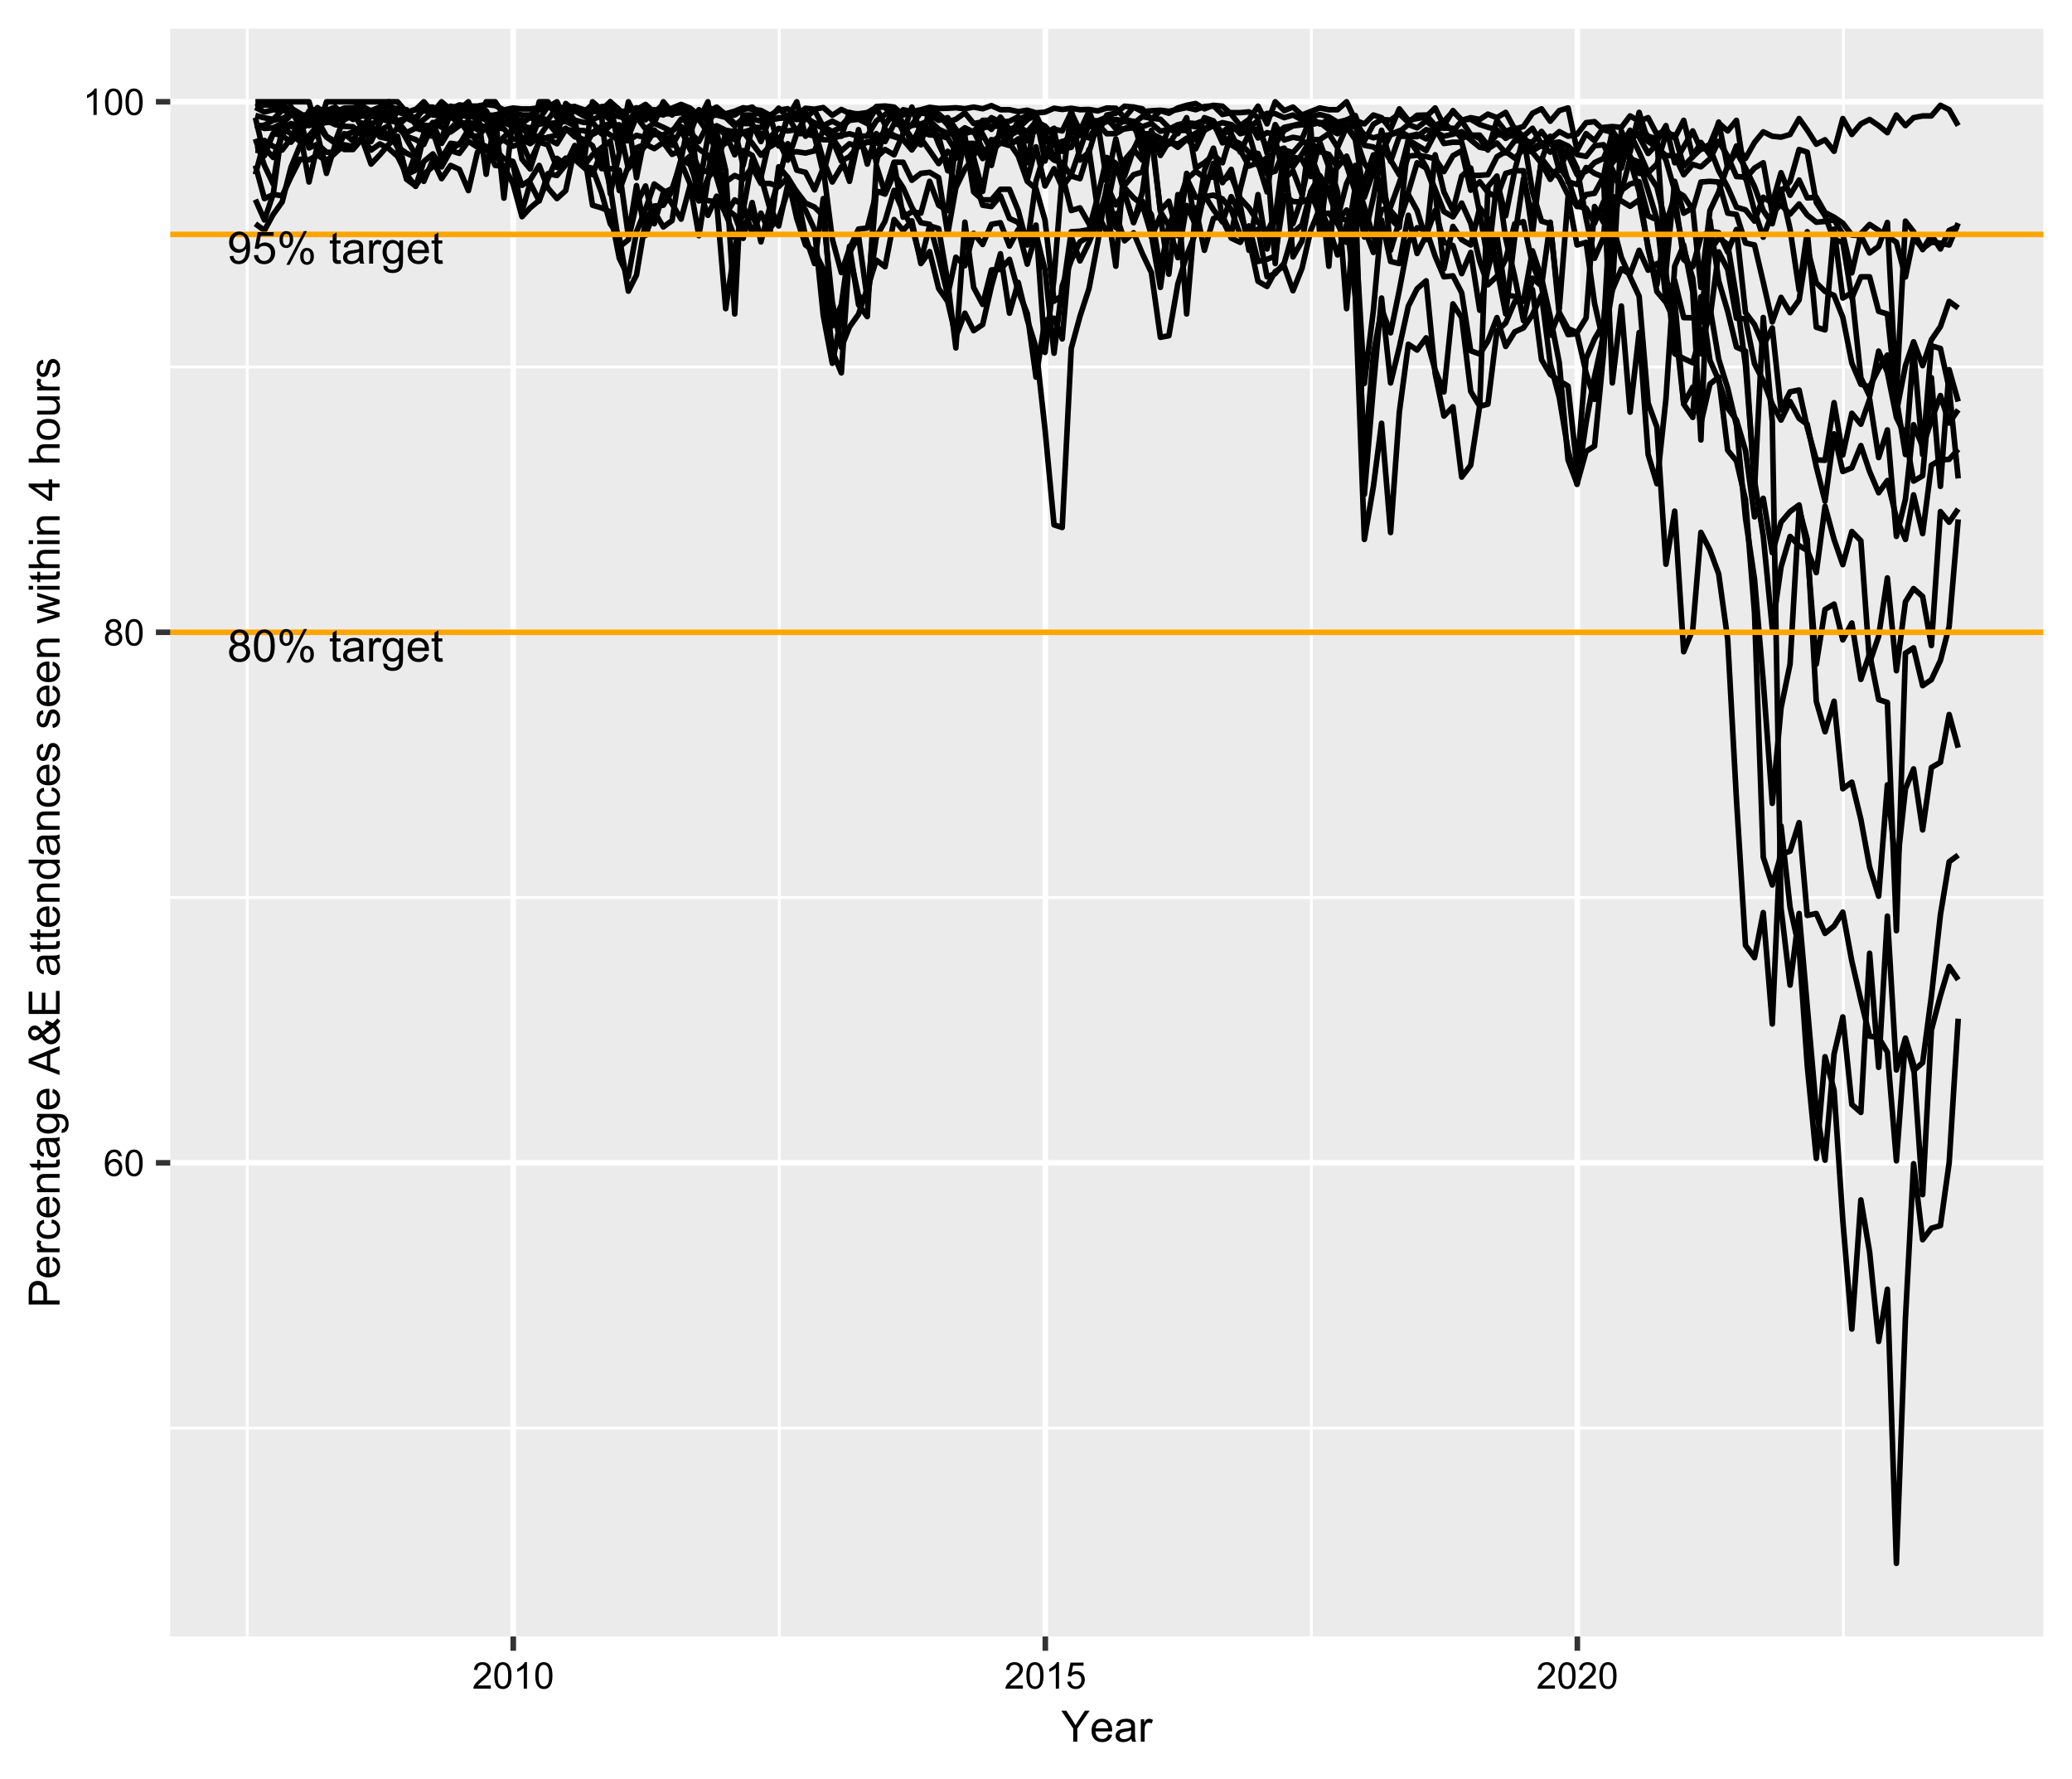 <?xml version="1.0" encoding="UTF-8"?>
<svg xmlns="http://www.w3.org/2000/svg" xmlns:xlink="http://www.w3.org/1999/xlink" width="396pt" height="340pt" viewBox="0 0 396 340" version="1.1">
<defs>
<g>
<symbol overflow="visible" id="glyph0-0">
<path style="stroke:none;" d="M 1.066 0 L 1.066 -5.336 L 5.336 -5.336 L 5.336 0 Z M 1.199 -0.133 L 5.203 -0.133 L 5.203 -5.203 L 1.199 -5.203 Z M 1.199 -0.133 "/>
</symbol>
<symbol overflow="visible" id="glyph0-1">
<path style="stroke:none;" d="M 0.469 -1.414 L 1.188 -1.48 C 1.246 -1.141 1.363 -0.895 1.539 -0.742 C 1.707 -0.586 1.926 -0.508 2.199 -0.512 C 2.426 -0.508 2.629 -0.562 2.805 -0.668 C 2.977 -0.773 3.121 -0.914 3.234 -1.094 C 3.344 -1.27 3.434 -1.508 3.512 -1.809 C 3.582 -2.105 3.621 -2.41 3.625 -2.727 C 3.621 -2.758 3.621 -2.809 3.621 -2.875 C 3.473 -2.633 3.266 -2.438 3.008 -2.293 C 2.742 -2.141 2.461 -2.066 2.164 -2.07 C 1.656 -2.066 1.23 -2.25 0.879 -2.621 C 0.527 -2.984 0.352 -3.469 0.355 -4.07 C 0.352 -4.688 0.535 -5.188 0.902 -5.566 C 1.266 -5.945 1.723 -6.133 2.277 -6.137 C 2.672 -6.133 3.035 -6.027 3.363 -5.812 C 3.691 -5.598 3.941 -5.293 4.113 -4.898 C 4.285 -4.5 4.371 -3.926 4.371 -3.18 C 4.371 -2.395 4.285 -1.773 4.117 -1.312 C 3.945 -0.852 3.691 -0.5 3.359 -0.258 C 3.023 -0.016 2.633 0.105 2.184 0.105 C 1.703 0.105 1.312 -0.027 1.012 -0.293 C 0.707 -0.559 0.527 -0.93 0.469 -1.414 Z M 3.539 -4.109 C 3.539 -4.535 3.422 -4.879 3.195 -5.133 C 2.961 -5.387 2.688 -5.512 2.367 -5.516 C 2.031 -5.512 1.738 -5.375 1.496 -5.105 C 1.246 -4.828 1.125 -4.477 1.125 -4.047 C 1.125 -3.656 1.242 -3.34 1.477 -3.098 C 1.711 -2.852 2 -2.73 2.348 -2.734 C 2.691 -2.73 2.977 -2.852 3.203 -3.098 C 3.426 -3.34 3.539 -3.676 3.539 -4.109 Z M 3.539 -4.109 "/>
</symbol>
<symbol overflow="visible" id="glyph0-2">
<path style="stroke:none;" d="M 0.355 -1.602 L 1.141 -1.668 C 1.199 -1.281 1.336 -0.992 1.547 -0.801 C 1.758 -0.605 2.012 -0.508 2.316 -0.512 C 2.676 -0.508 2.984 -0.645 3.234 -0.918 C 3.484 -1.188 3.609 -1.551 3.609 -2.004 C 3.609 -2.434 3.488 -2.77 3.246 -3.016 C 3.004 -3.262 2.688 -3.387 2.305 -3.387 C 2.059 -3.387 1.84 -3.332 1.648 -3.223 C 1.453 -3.113 1.301 -2.969 1.191 -2.797 L 0.488 -2.887 L 1.078 -6.027 L 4.117 -6.027 L 4.117 -5.309 L 1.68 -5.309 L 1.352 -3.668 C 1.715 -3.922 2.098 -4.047 2.504 -4.051 C 3.035 -4.047 3.488 -3.863 3.855 -3.496 C 4.223 -3.125 4.406 -2.648 4.406 -2.07 C 4.406 -1.516 4.242 -1.039 3.922 -0.637 C 3.527 -0.141 2.992 0.105 2.316 0.105 C 1.758 0.105 1.305 -0.047 0.957 -0.359 C 0.602 -0.668 0.402 -1.082 0.355 -1.602 Z M 0.355 -1.602 "/>
</symbol>
<symbol overflow="visible" id="glyph0-3">
<path style="stroke:none;" d="M 0.496 -4.645 C 0.492 -5.078 0.602 -5.449 0.824 -5.754 C 1.043 -6.059 1.363 -6.211 1.781 -6.215 C 2.164 -6.211 2.48 -6.074 2.73 -5.805 C 2.98 -5.527 3.105 -5.125 3.109 -4.598 C 3.105 -4.078 2.977 -3.68 2.727 -3.402 C 2.469 -3.121 2.156 -2.98 1.789 -2.984 C 1.414 -2.98 1.105 -3.117 0.863 -3.395 C 0.613 -3.668 0.492 -4.086 0.496 -4.645 Z M 1.801 -5.699 C 1.609 -5.695 1.453 -5.613 1.332 -5.457 C 1.207 -5.293 1.148 -4.996 1.148 -4.566 C 1.148 -4.172 1.211 -3.898 1.336 -3.738 C 1.461 -3.578 1.613 -3.496 1.801 -3.5 C 1.984 -3.496 2.141 -3.578 2.266 -3.742 C 2.387 -3.902 2.449 -4.195 2.453 -4.625 C 2.449 -5.016 2.387 -5.293 2.266 -5.457 C 2.137 -5.613 1.98 -5.695 1.801 -5.699 Z M 1.805 0.227 L 5.148 -6.215 L 5.754 -6.215 L 2.426 0.227 Z M 4.445 -1.434 C 4.441 -1.871 4.551 -2.242 4.773 -2.547 C 4.992 -2.848 5.312 -3 5.734 -3.004 C 6.113 -3 6.43 -2.863 6.688 -2.594 C 6.938 -2.316 7.066 -1.914 7.066 -1.387 C 7.066 -0.867 6.938 -0.469 6.684 -0.191 C 6.426 0.086 6.109 0.223 5.738 0.227 C 5.363 0.223 5.055 0.086 4.812 -0.188 C 4.562 -0.465 4.441 -0.879 4.445 -1.434 Z M 5.754 -2.488 C 5.566 -2.484 5.41 -2.402 5.285 -2.246 C 5.16 -2.082 5.098 -1.789 5.102 -1.359 C 5.098 -0.969 5.16 -0.691 5.289 -0.531 C 5.41 -0.371 5.562 -0.293 5.75 -0.293 C 5.938 -0.293 6.098 -0.371 6.223 -0.531 C 6.348 -0.691 6.41 -0.988 6.41 -1.418 C 6.41 -1.809 6.348 -2.082 6.223 -2.246 C 6.098 -2.402 5.941 -2.484 5.754 -2.488 Z M 5.754 -2.488 "/>
</symbol>
<symbol overflow="visible" id="glyph0-4">
<path style="stroke:none;" d=""/>
</symbol>
<symbol overflow="visible" id="glyph0-5">
<path style="stroke:none;" d="M 2.199 -0.672 L 2.309 -0.008 C 2.098 0.039 1.906 0.059 1.742 0.059 C 1.465 0.059 1.254 0.016 1.105 -0.07 C 0.953 -0.156 0.848 -0.27 0.789 -0.41 C 0.727 -0.551 0.695 -0.844 0.699 -1.297 L 0.699 -3.844 L 0.148 -3.844 L 0.148 -4.426 L 0.699 -4.426 L 0.699 -5.523 L 1.445 -5.973 L 1.445 -4.426 L 2.199 -4.426 L 2.199 -3.844 L 1.445 -3.844 L 1.445 -1.254 C 1.441 -1.039 1.453 -0.898 1.484 -0.84 C 1.508 -0.777 1.551 -0.73 1.613 -0.695 C 1.668 -0.656 1.754 -0.637 1.871 -0.641 C 1.949 -0.637 2.059 -0.648 2.199 -0.672 Z M 2.199 -0.672 "/>
</symbol>
<symbol overflow="visible" id="glyph0-6">
<path style="stroke:none;" d="M 3.449 -0.547 C 3.172 -0.305 2.906 -0.137 2.648 -0.043 C 2.391 0.055 2.113 0.098 1.82 0.102 C 1.332 0.098 0.957 -0.016 0.699 -0.254 C 0.434 -0.488 0.305 -0.793 0.309 -1.168 C 0.305 -1.379 0.355 -1.578 0.457 -1.762 C 0.555 -1.938 0.684 -2.082 0.844 -2.191 C 1 -2.301 1.18 -2.383 1.383 -2.438 C 1.531 -2.477 1.754 -2.512 2.051 -2.551 C 2.656 -2.621 3.102 -2.707 3.387 -2.809 C 3.391 -2.91 3.391 -2.977 3.395 -3.004 C 3.391 -3.309 3.32 -3.523 3.18 -3.652 C 2.984 -3.816 2.699 -3.902 2.324 -3.906 C 1.969 -3.902 1.707 -3.84 1.543 -3.719 C 1.371 -3.594 1.25 -3.375 1.172 -3.062 L 0.438 -3.164 C 0.504 -3.477 0.613 -3.727 0.766 -3.922 C 0.918 -4.113 1.141 -4.266 1.43 -4.371 C 1.719 -4.473 2.051 -4.523 2.434 -4.527 C 2.809 -4.523 3.117 -4.477 3.355 -4.391 C 3.59 -4.297 3.762 -4.188 3.875 -4.055 C 3.984 -3.922 4.062 -3.75 4.109 -3.547 C 4.133 -3.414 4.148 -3.184 4.148 -2.855 L 4.148 -1.855 C 4.148 -1.156 4.164 -0.715 4.195 -0.531 C 4.227 -0.344 4.289 -0.168 4.383 0 L 3.602 0 C 3.52 -0.156 3.469 -0.336 3.449 -0.547 Z M 3.387 -2.223 C 3.113 -2.105 2.703 -2.012 2.164 -1.938 C 1.852 -1.891 1.633 -1.84 1.508 -1.785 C 1.375 -1.727 1.277 -1.645 1.211 -1.543 C 1.141 -1.434 1.105 -1.316 1.109 -1.188 C 1.105 -0.984 1.184 -0.816 1.336 -0.688 C 1.484 -0.551 1.703 -0.484 2 -0.488 C 2.285 -0.484 2.543 -0.547 2.77 -0.676 C 2.992 -0.801 3.16 -0.977 3.27 -1.195 C 3.348 -1.363 3.387 -1.613 3.387 -1.945 Z M 3.387 -2.223 "/>
</symbol>
<symbol overflow="visible" id="glyph0-7">
<path style="stroke:none;" d="M 0.555 0 L 0.555 -4.426 L 1.23 -4.426 L 1.23 -3.754 C 1.402 -4.066 1.559 -4.273 1.707 -4.375 C 1.848 -4.473 2.008 -4.523 2.188 -4.527 C 2.438 -4.523 2.695 -4.441 2.961 -4.285 L 2.699 -3.59 C 2.516 -3.695 2.332 -3.75 2.152 -3.75 C 1.984 -3.75 1.836 -3.699 1.707 -3.602 C 1.574 -3.504 1.484 -3.367 1.43 -3.191 C 1.344 -2.922 1.301 -2.629 1.305 -2.316 L 1.305 0 Z M 0.555 0 "/>
</symbol>
<symbol overflow="visible" id="glyph0-8">
<path style="stroke:none;" d="M 0.426 0.367 L 1.156 0.477 C 1.18 0.695 1.266 0.859 1.41 0.969 C 1.594 1.102 1.848 1.172 2.172 1.176 C 2.516 1.172 2.781 1.102 2.973 0.965 C 3.16 0.824 3.289 0.629 3.359 0.383 C 3.395 0.227 3.414 -0.09 3.414 -0.578 C 3.082 -0.191 2.672 0 2.188 0 C 1.574 0 1.105 -0.219 0.773 -0.656 C 0.438 -1.094 0.27 -1.621 0.273 -2.238 C 0.27 -2.66 0.348 -3.047 0.504 -3.406 C 0.656 -3.758 0.875 -4.035 1.168 -4.234 C 1.457 -4.426 1.801 -4.523 2.191 -4.527 C 2.715 -4.523 3.145 -4.312 3.484 -3.895 L 3.484 -4.426 L 4.176 -4.426 L 4.176 -0.602 C 4.172 0.09 4.102 0.574 3.965 0.863 C 3.82 1.148 3.598 1.379 3.297 1.547 C 2.992 1.711 2.617 1.793 2.176 1.797 C 1.645 1.793 1.219 1.672 0.895 1.438 C 0.57 1.195 0.414 0.84 0.426 0.367 Z M 1.047 -2.293 C 1.043 -1.707 1.156 -1.285 1.391 -1.02 C 1.617 -0.754 1.906 -0.621 2.258 -0.621 C 2.602 -0.621 2.891 -0.754 3.125 -1.02 C 3.355 -1.285 3.473 -1.699 3.477 -2.266 C 3.473 -2.805 3.352 -3.215 3.113 -3.492 C 2.871 -3.766 2.582 -3.902 2.246 -3.906 C 1.91 -3.902 1.629 -3.766 1.395 -3.5 C 1.16 -3.227 1.043 -2.824 1.047 -2.293 Z M 1.047 -2.293 "/>
</symbol>
<symbol overflow="visible" id="glyph0-9">
<path style="stroke:none;" d="M 3.594 -1.426 L 4.367 -1.328 C 4.242 -0.871 4.016 -0.52 3.688 -0.273 C 3.352 -0.023 2.93 0.098 2.422 0.102 C 1.77 0.098 1.258 -0.098 0.879 -0.496 C 0.5 -0.895 0.309 -1.453 0.312 -2.176 C 0.309 -2.918 0.5 -3.496 0.887 -3.91 C 1.27 -4.316 1.77 -4.523 2.379 -4.527 C 2.973 -4.523 3.457 -4.32 3.832 -3.922 C 4.207 -3.516 4.395 -2.949 4.395 -2.223 C 4.395 -2.176 4.391 -2.109 4.391 -2.02 L 1.086 -2.02 C 1.109 -1.531 1.25 -1.16 1.5 -0.902 C 1.746 -0.645 2.055 -0.516 2.426 -0.516 C 2.699 -0.516 2.934 -0.586 3.129 -0.73 C 3.324 -0.875 3.477 -1.105 3.594 -1.426 Z M 1.129 -2.637 L 3.602 -2.637 C 3.566 -3.008 3.473 -3.285 3.316 -3.477 C 3.078 -3.762 2.766 -3.906 2.387 -3.91 C 2.039 -3.906 1.75 -3.793 1.52 -3.562 C 1.281 -3.332 1.152 -3.023 1.129 -2.637 Z M 1.129 -2.637 "/>
</symbol>
<symbol overflow="visible" id="glyph0-10">
<path style="stroke:none;" d="M 1.508 -3.312 C 1.195 -3.422 0.965 -3.586 0.816 -3.801 C 0.664 -4.008 0.59 -4.262 0.594 -4.559 C 0.59 -5.004 0.75 -5.375 1.07 -5.68 C 1.387 -5.98 1.812 -6.133 2.348 -6.137 C 2.879 -6.133 3.309 -5.98 3.633 -5.672 C 3.957 -5.359 4.117 -4.98 4.121 -4.539 C 4.117 -4.254 4.043 -4.008 3.898 -3.797 C 3.746 -3.586 3.523 -3.422 3.223 -3.312 C 3.598 -3.188 3.883 -2.992 4.078 -2.719 C 4.273 -2.445 4.371 -2.121 4.371 -1.746 C 4.371 -1.223 4.184 -0.781 3.816 -0.426 C 3.441 -0.07 2.957 0.105 2.359 0.105 C 1.754 0.105 1.266 -0.07 0.898 -0.43 C 0.527 -0.785 0.344 -1.23 0.348 -1.766 C 0.344 -2.16 0.445 -2.496 0.648 -2.766 C 0.848 -3.031 1.133 -3.211 1.508 -3.312 Z M 1.359 -4.586 C 1.359 -4.293 1.449 -4.055 1.637 -3.875 C 1.82 -3.688 2.062 -3.598 2.363 -3.602 C 2.648 -3.598 2.887 -3.688 3.074 -3.875 C 3.258 -4.055 3.352 -4.277 3.352 -4.543 C 3.352 -4.816 3.254 -5.051 3.066 -5.238 C 2.871 -5.426 2.637 -5.52 2.355 -5.52 C 2.066 -5.52 1.828 -5.426 1.641 -5.242 C 1.453 -5.059 1.359 -4.84 1.359 -4.586 Z M 1.117 -1.762 C 1.113 -1.547 1.164 -1.34 1.27 -1.141 C 1.367 -0.941 1.516 -0.785 1.719 -0.676 C 1.914 -0.562 2.133 -0.508 2.367 -0.512 C 2.727 -0.508 3.02 -0.625 3.254 -0.855 C 3.484 -1.086 3.602 -1.379 3.605 -1.738 C 3.602 -2.098 3.48 -2.395 3.242 -2.633 C 3 -2.867 2.703 -2.988 2.344 -2.988 C 1.988 -2.988 1.695 -2.871 1.465 -2.637 C 1.23 -2.402 1.113 -2.109 1.117 -1.762 Z M 1.117 -1.762 "/>
</symbol>
<symbol overflow="visible" id="glyph0-11">
<path style="stroke:none;" d="M 0.355 -3.012 C 0.352 -3.734 0.426 -4.316 0.578 -4.758 C 0.723 -5.195 0.941 -5.535 1.238 -5.777 C 1.527 -6.016 1.898 -6.133 2.348 -6.137 C 2.672 -6.133 2.961 -6.066 3.211 -5.938 C 3.457 -5.801 3.66 -5.609 3.82 -5.363 C 3.98 -5.113 4.105 -4.812 4.199 -4.457 C 4.289 -4.098 4.336 -3.617 4.34 -3.012 C 4.336 -2.293 4.262 -1.715 4.117 -1.277 C 3.969 -0.836 3.75 -0.492 3.457 -0.254 C 3.16 -0.012 2.789 0.105 2.348 0.105 C 1.758 0.105 1.293 -0.105 0.957 -0.531 C 0.551 -1.035 0.352 -1.863 0.355 -3.012 Z M 1.125 -3.012 C 1.125 -2.008 1.242 -1.34 1.477 -1.008 C 1.711 -0.676 2 -0.508 2.348 -0.512 C 2.688 -0.508 2.977 -0.676 3.215 -1.012 C 3.445 -1.344 3.562 -2.012 3.566 -3.012 C 3.562 -4.02 3.445 -4.688 3.215 -5.02 C 2.977 -5.348 2.684 -5.512 2.34 -5.516 C 1.988 -5.512 1.715 -5.367 1.512 -5.078 C 1.254 -4.703 1.125 -4.016 1.125 -3.012 Z M 1.125 -3.012 "/>
</symbol>
<symbol overflow="visible" id="glyph1-0">
<path style="stroke:none;" d="M 0.879 0 L 0.879 -4.398 L 4.398 -4.398 L 4.398 0 Z M 0.988 -0.109 L 4.289 -0.109 L 4.289 -4.289 L 0.988 -4.289 Z M 0.988 -0.109 "/>
</symbol>
<symbol overflow="visible" id="glyph1-1">
<path style="stroke:none;" d="M 3.504 -3.805 L 2.887 -3.758 C 2.828 -3.996 2.75 -4.172 2.652 -4.285 C 2.484 -4.457 2.277 -4.547 2.035 -4.551 C 1.832 -4.547 1.66 -4.492 1.516 -4.387 C 1.316 -4.242 1.164 -4.035 1.055 -3.762 C 0.941 -3.488 0.883 -3.098 0.879 -2.598 C 1.027 -2.82 1.207 -2.988 1.426 -3.102 C 1.637 -3.211 1.863 -3.27 2.105 -3.27 C 2.512 -3.27 2.863 -3.117 3.156 -2.812 C 3.445 -2.508 3.59 -2.113 3.594 -1.637 C 3.59 -1.316 3.523 -1.023 3.387 -0.754 C 3.25 -0.48 3.062 -0.273 2.824 -0.129 C 2.586 0.012 2.316 0.082 2.016 0.086 C 1.5 0.082 1.078 -0.105 0.754 -0.48 C 0.426 -0.859 0.262 -1.484 0.266 -2.359 C 0.262 -3.332 0.441 -4.039 0.805 -4.484 C 1.113 -4.863 1.539 -5.055 2.074 -5.059 C 2.469 -5.055 2.793 -4.945 3.047 -4.727 C 3.297 -4.504 3.449 -4.195 3.504 -3.805 Z M 0.977 -1.633 C 0.973 -1.418 1.016 -1.215 1.109 -1.02 C 1.195 -0.824 1.324 -0.676 1.488 -0.574 C 1.652 -0.473 1.824 -0.422 2.004 -0.422 C 2.262 -0.422 2.484 -0.527 2.676 -0.738 C 2.863 -0.949 2.957 -1.234 2.961 -1.598 C 2.957 -1.945 2.863 -2.219 2.68 -2.422 C 2.492 -2.617 2.262 -2.719 1.98 -2.723 C 1.699 -2.719 1.461 -2.617 1.27 -2.422 C 1.07 -2.219 0.973 -1.957 0.977 -1.633 Z M 0.977 -1.633 "/>
</symbol>
<symbol overflow="visible" id="glyph1-2">
<path style="stroke:none;" d="M 0.293 -2.484 C 0.293 -3.078 0.352 -3.555 0.477 -3.922 C 0.594 -4.281 0.777 -4.562 1.023 -4.762 C 1.262 -4.957 1.566 -5.055 1.934 -5.059 C 2.203 -5.055 2.438 -5 2.645 -4.895 C 2.848 -4.785 3.02 -4.629 3.152 -4.426 C 3.285 -4.215 3.387 -3.965 3.465 -3.676 C 3.535 -3.379 3.574 -2.984 3.578 -2.484 C 3.574 -1.891 3.512 -1.41 3.395 -1.051 C 3.27 -0.684 3.09 -0.406 2.852 -0.211 C 2.605 -0.016 2.301 0.082 1.934 0.086 C 1.449 0.082 1.066 -0.09 0.789 -0.438 C 0.457 -0.855 0.293 -1.539 0.293 -2.484 Z M 0.93 -2.484 C 0.926 -1.656 1.023 -1.105 1.219 -0.832 C 1.41 -0.559 1.648 -0.422 1.934 -0.422 C 2.219 -0.422 2.457 -0.559 2.652 -0.832 C 2.844 -1.105 2.941 -1.656 2.941 -2.484 C 2.941 -3.312 2.844 -3.863 2.652 -4.137 C 2.457 -4.41 2.215 -4.547 1.93 -4.547 C 1.641 -4.547 1.414 -4.426 1.246 -4.188 C 1.031 -3.879 0.926 -3.312 0.93 -2.484 Z M 0.93 -2.484 "/>
</symbol>
<symbol overflow="visible" id="glyph1-3">
<path style="stroke:none;" d="M 1.246 -2.734 C 0.984 -2.824 0.793 -2.957 0.672 -3.133 C 0.547 -3.305 0.484 -3.516 0.488 -3.762 C 0.484 -4.129 0.617 -4.434 0.883 -4.684 C 1.145 -4.93 1.496 -5.055 1.934 -5.059 C 2.371 -5.055 2.723 -4.93 2.996 -4.676 C 3.262 -4.418 3.398 -4.105 3.398 -3.742 C 3.398 -3.508 3.336 -3.305 3.215 -3.133 C 3.09 -2.957 2.902 -2.824 2.656 -2.734 C 2.961 -2.629 3.199 -2.465 3.363 -2.242 C 3.523 -2.016 3.602 -1.75 3.605 -1.441 C 3.602 -1.008 3.449 -0.645 3.148 -0.352 C 2.84 -0.062 2.441 0.082 1.945 0.086 C 1.445 0.082 1.043 -0.062 0.742 -0.355 C 0.434 -0.648 0.281 -1.016 0.285 -1.457 C 0.281 -1.781 0.363 -2.055 0.535 -2.281 C 0.699 -2.5 0.938 -2.652 1.246 -2.734 Z M 1.121 -3.781 C 1.117 -3.539 1.195 -3.344 1.352 -3.195 C 1.504 -3.039 1.703 -2.965 1.949 -2.969 C 2.184 -2.965 2.379 -3.039 2.535 -3.195 C 2.688 -3.344 2.766 -3.527 2.766 -3.746 C 2.766 -3.969 2.684 -4.16 2.527 -4.316 C 2.367 -4.469 2.172 -4.547 1.941 -4.551 C 1.703 -4.547 1.508 -4.473 1.355 -4.324 C 1.195 -4.172 1.117 -3.988 1.121 -3.781 Z M 0.922 -1.453 C 0.918 -1.273 0.961 -1.102 1.047 -0.941 C 1.129 -0.773 1.254 -0.645 1.418 -0.559 C 1.582 -0.465 1.758 -0.422 1.953 -0.422 C 2.242 -0.422 2.488 -0.516 2.684 -0.707 C 2.875 -0.895 2.969 -1.137 2.973 -1.434 C 2.969 -1.727 2.871 -1.973 2.676 -2.172 C 2.477 -2.363 2.23 -2.461 1.934 -2.465 C 1.641 -2.461 1.398 -2.363 1.207 -2.176 C 1.016 -1.98 0.918 -1.742 0.922 -1.453 Z M 0.922 -1.453 "/>
</symbol>
<symbol overflow="visible" id="glyph1-4">
<path style="stroke:none;" d="M 2.621 0 L 2.004 0 L 2.004 -3.941 C 1.855 -3.797 1.66 -3.656 1.418 -3.516 C 1.176 -3.375 0.957 -3.266 0.766 -3.195 L 0.766 -3.797 C 1.109 -3.957 1.41 -4.152 1.672 -4.387 C 1.93 -4.617 2.113 -4.84 2.223 -5.059 L 2.621 -5.059 Z M 2.621 0 "/>
</symbol>
<symbol overflow="visible" id="glyph1-5">
<path style="stroke:none;" d="M 3.543 -0.594 L 3.543 0 L 0.215 0 C 0.207 -0.148 0.23 -0.289 0.285 -0.43 C 0.367 -0.652 0.504 -0.875 0.691 -1.098 C 0.879 -1.316 1.148 -1.574 1.504 -1.863 C 2.047 -2.309 2.418 -2.664 2.613 -2.93 C 2.805 -3.191 2.898 -3.438 2.902 -3.676 C 2.898 -3.918 2.812 -4.125 2.637 -4.293 C 2.461 -4.461 2.23 -4.547 1.953 -4.547 C 1.648 -4.547 1.41 -4.457 1.234 -4.277 C 1.055 -4.098 0.965 -3.852 0.965 -3.539 L 0.328 -3.602 C 0.371 -4.074 0.535 -4.434 0.82 -4.684 C 1.102 -4.93 1.48 -5.055 1.965 -5.059 C 2.445 -5.055 2.828 -4.922 3.113 -4.656 C 3.395 -4.387 3.539 -4.055 3.539 -3.66 C 3.539 -3.457 3.496 -3.258 3.414 -3.066 C 3.328 -2.867 3.191 -2.664 3 -2.449 C 2.809 -2.234 2.488 -1.938 2.047 -1.562 C 1.672 -1.25 1.434 -1.039 1.332 -0.93 C 1.223 -0.816 1.137 -0.703 1.074 -0.594 Z M 3.543 -0.594 "/>
</symbol>
<symbol overflow="visible" id="glyph1-6">
<path style="stroke:none;" d="M 0.293 -1.32 L 0.941 -1.375 C 0.988 -1.059 1.102 -0.82 1.277 -0.66 C 1.449 -0.5 1.66 -0.422 1.91 -0.422 C 2.207 -0.422 2.457 -0.531 2.668 -0.758 C 2.871 -0.98 2.977 -1.281 2.977 -1.652 C 2.977 -2.004 2.875 -2.281 2.68 -2.488 C 2.477 -2.688 2.219 -2.789 1.902 -2.793 C 1.699 -2.789 1.52 -2.742 1.359 -2.656 C 1.199 -2.562 1.074 -2.445 0.984 -2.305 L 0.402 -2.383 L 0.891 -4.969 L 3.395 -4.969 L 3.395 -4.379 L 1.387 -4.379 L 1.113 -3.023 C 1.414 -3.234 1.73 -3.34 2.066 -3.34 C 2.504 -3.34 2.875 -3.188 3.18 -2.883 C 3.48 -2.578 3.633 -2.184 3.633 -1.707 C 3.633 -1.246 3.5 -0.855 3.234 -0.527 C 2.91 -0.121 2.469 0.082 1.91 0.086 C 1.449 0.082 1.074 -0.043 0.789 -0.297 C 0.496 -0.551 0.332 -0.891 0.293 -1.32 Z M 0.293 -1.32 "/>
</symbol>
<symbol overflow="visible" id="glyph2-0">
<path style="stroke:none;" d="M 1.031 0 L 1.031 -5.156 L 5.156 -5.156 L 5.156 0 Z M 1.16 -0.129 L 5.027 -0.129 L 5.027 -5.027 L 1.16 -5.027 Z M 1.16 -0.129 "/>
</symbol>
<symbol overflow="visible" id="glyph2-1">
<path style="stroke:none;" d="M 2.301 0 L 2.301 -2.5 L 0.023 -5.906 L 0.977 -5.906 L 2.141 -4.125 C 2.352 -3.789 2.551 -3.453 2.738 -3.125 C 2.91 -3.43 3.125 -3.777 3.383 -4.168 L 4.527 -5.906 L 5.438 -5.906 L 3.082 -2.5 L 3.082 0 Z M 2.301 0 "/>
</symbol>
<symbol overflow="visible" id="glyph2-2">
<path style="stroke:none;" d="M 3.473 -1.379 L 4.223 -1.285 C 4.102 -0.844 3.883 -0.504 3.562 -0.266 C 3.242 -0.023 2.832 0.094 2.34 0.098 C 1.711 0.094 1.215 -0.098 0.852 -0.48 C 0.48 -0.863 0.297 -1.402 0.301 -2.102 C 0.297 -2.82 0.484 -3.379 0.855 -3.777 C 1.227 -4.172 1.707 -4.371 2.301 -4.375 C 2.867 -4.371 3.332 -4.176 3.699 -3.789 C 4.059 -3.398 4.242 -2.852 4.246 -2.148 C 4.242 -2.102 4.242 -2.035 4.242 -1.953 L 1.051 -1.953 C 1.074 -1.48 1.207 -1.121 1.449 -0.875 C 1.684 -0.621 1.984 -0.496 2.344 -0.5 C 2.609 -0.496 2.836 -0.566 3.023 -0.707 C 3.211 -0.844 3.359 -1.066 3.473 -1.379 Z M 1.09 -2.551 L 3.48 -2.551 C 3.449 -2.906 3.355 -3.176 3.207 -3.359 C 2.973 -3.633 2.676 -3.773 2.309 -3.777 C 1.973 -3.773 1.691 -3.66 1.469 -3.441 C 1.238 -3.215 1.113 -2.918 1.09 -2.551 Z M 1.09 -2.551 "/>
</symbol>
<symbol overflow="visible" id="glyph2-3">
<path style="stroke:none;" d="M 3.336 -0.527 C 3.062 -0.297 2.805 -0.133 2.559 -0.043 C 2.309 0.051 2.043 0.094 1.762 0.098 C 1.289 0.094 0.926 -0.02 0.676 -0.246 C 0.418 -0.477 0.293 -0.77 0.297 -1.129 C 0.293 -1.336 0.34 -1.527 0.441 -1.699 C 0.535 -1.871 0.66 -2.008 0.816 -2.117 C 0.965 -2.219 1.141 -2.301 1.336 -2.355 C 1.477 -2.395 1.691 -2.43 1.98 -2.465 C 2.566 -2.531 2.996 -2.613 3.273 -2.715 C 3.273 -2.809 3.273 -2.875 3.277 -2.906 C 3.273 -3.199 3.207 -3.406 3.074 -3.527 C 2.887 -3.691 2.609 -3.773 2.246 -3.773 C 1.902 -3.773 1.652 -3.711 1.492 -3.594 C 1.328 -3.469 1.207 -3.258 1.133 -2.961 L 0.422 -3.059 C 0.484 -3.359 0.59 -3.602 0.738 -3.793 C 0.887 -3.977 1.098 -4.121 1.379 -4.223 C 1.656 -4.32 1.98 -4.371 2.352 -4.375 C 2.711 -4.371 3.008 -4.328 3.242 -4.246 C 3.469 -4.156 3.637 -4.047 3.746 -3.922 C 3.848 -3.789 3.926 -3.625 3.973 -3.43 C 3.996 -3.301 4.008 -3.078 4.008 -2.758 L 4.008 -1.793 C 4.008 -1.117 4.023 -0.688 4.055 -0.512 C 4.086 -0.332 4.145 -0.164 4.238 0 L 3.48 0 C 3.402 -0.148 3.352 -0.324 3.336 -0.527 Z M 3.273 -2.148 C 3.008 -2.035 2.613 -1.945 2.09 -1.875 C 1.789 -1.828 1.578 -1.777 1.457 -1.727 C 1.332 -1.672 1.238 -1.594 1.172 -1.492 C 1.102 -1.387 1.066 -1.273 1.07 -1.148 C 1.066 -0.953 1.141 -0.789 1.289 -0.664 C 1.438 -0.531 1.652 -0.469 1.934 -0.473 C 2.211 -0.469 2.457 -0.527 2.676 -0.652 C 2.891 -0.77 3.051 -0.938 3.156 -1.156 C 3.23 -1.316 3.27 -1.559 3.273 -1.883 Z M 3.273 -2.148 "/>
</symbol>
<symbol overflow="visible" id="glyph2-4">
<path style="stroke:none;" d="M 0.535 0 L 0.535 -4.277 L 1.188 -4.277 L 1.188 -3.629 C 1.352 -3.93 1.504 -4.133 1.648 -4.23 C 1.785 -4.324 1.941 -4.371 2.113 -4.375 C 2.355 -4.371 2.605 -4.293 2.859 -4.141 L 2.609 -3.469 C 2.43 -3.57 2.254 -3.621 2.078 -3.625 C 1.918 -3.621 1.773 -3.574 1.648 -3.48 C 1.52 -3.387 1.434 -3.254 1.383 -3.086 C 1.301 -2.824 1.258 -2.543 1.262 -2.238 L 1.262 0 Z M 0.535 0 "/>
</symbol>
<symbol overflow="visible" id="glyph3-0">
<path style="stroke:none;" d="M 0 -1.031 L -5.156 -1.031 L -5.156 -5.156 L 0 -5.156 Z M -0.129 -1.16 L -0.129 -5.027 L -5.027 -5.027 L -5.027 -1.16 Z M -0.129 -1.16 "/>
</symbol>
<symbol overflow="visible" id="glyph3-1">
<path style="stroke:none;" d="M 0 -0.637 L -5.906 -0.637 L -5.906 -2.863 C -5.906 -3.254 -5.887 -3.555 -5.848 -3.762 C -5.801 -4.051 -5.707 -4.293 -5.574 -4.492 C -5.434 -4.684 -5.246 -4.84 -5.004 -4.965 C -4.758 -5.082 -4.488 -5.145 -4.199 -5.145 C -3.695 -5.145 -3.27 -4.984 -2.922 -4.664 C -2.574 -4.344 -2.402 -3.766 -2.402 -2.934 L -2.402 -1.418 L 0 -1.418 Z M -3.098 -1.418 L -3.098 -2.945 C -3.094 -3.449 -3.188 -3.809 -3.379 -4.02 C -3.562 -4.23 -3.828 -4.336 -4.172 -4.34 C -4.418 -4.336 -4.629 -4.273 -4.805 -4.152 C -4.98 -4.023 -5.098 -3.859 -5.156 -3.656 C -5.188 -3.523 -5.203 -3.281 -5.207 -2.93 L -5.207 -1.418 Z M -3.098 -1.418 "/>
</symbol>
<symbol overflow="visible" id="glyph3-2">
<path style="stroke:none;" d="M -1.379 -3.473 L -1.285 -4.223 C -0.844 -4.102 -0.504 -3.883 -0.266 -3.562 C -0.023 -3.242 0.094 -2.832 0.098 -2.34 C 0.094 -1.711 -0.098 -1.215 -0.48 -0.852 C -0.863 -0.48 -1.402 -0.297 -2.102 -0.301 C -2.82 -0.297 -3.379 -0.484 -3.777 -0.855 C -4.172 -1.227 -4.371 -1.707 -4.375 -2.301 C -4.371 -2.871 -4.176 -3.34 -3.789 -3.703 C -3.398 -4.062 -2.852 -4.242 -2.148 -4.246 C -2.102 -4.242 -2.035 -4.242 -1.953 -4.242 L -1.953 -1.051 C -1.48 -1.074 -1.121 -1.207 -0.875 -1.449 C -0.621 -1.684 -0.496 -1.984 -0.5 -2.344 C -0.496 -2.609 -0.566 -2.836 -0.707 -3.023 C -0.844 -3.211 -1.066 -3.359 -1.379 -3.473 Z M -2.551 -1.09 L -2.551 -3.48 C -2.906 -3.449 -3.176 -3.355 -3.359 -3.207 C -3.633 -2.973 -3.773 -2.676 -3.777 -2.309 C -3.773 -1.973 -3.66 -1.691 -3.441 -1.469 C -3.215 -1.238 -2.918 -1.113 -2.551 -1.09 Z M -2.551 -1.09 "/>
</symbol>
<symbol overflow="visible" id="glyph3-3">
<path style="stroke:none;" d="M 0 -0.535 L -4.277 -0.535 L -4.277 -1.188 L -3.629 -1.188 C -3.93 -1.352 -4.133 -1.504 -4.23 -1.648 C -4.324 -1.785 -4.371 -1.941 -4.375 -2.113 C -4.371 -2.355 -4.293 -2.605 -4.141 -2.859 L -3.469 -2.609 C -3.57 -2.43 -3.621 -2.254 -3.625 -2.078 C -3.621 -1.918 -3.574 -1.773 -3.48 -1.648 C -3.387 -1.52 -3.254 -1.434 -3.086 -1.383 C -2.824 -1.301 -2.543 -1.258 -2.238 -1.262 L 0 -1.262 Z M 0 -0.535 "/>
</symbol>
<symbol overflow="visible" id="glyph3-4">
<path style="stroke:none;" d="M -1.566 -3.336 L -1.473 -4.047 C -0.98 -3.965 -0.598 -3.766 -0.32 -3.449 C -0.043 -3.125 0.094 -2.73 0.098 -2.27 C 0.094 -1.68 -0.094 -1.211 -0.477 -0.855 C -0.855 -0.5 -1.406 -0.32 -2.121 -0.324 C -2.582 -0.32 -2.984 -0.398 -3.336 -0.551 C -3.68 -0.703 -3.941 -0.934 -4.113 -1.25 C -4.285 -1.559 -4.371 -1.902 -4.375 -2.273 C -4.371 -2.734 -4.254 -3.113 -4.02 -3.41 C -3.785 -3.707 -3.449 -3.895 -3.02 -3.98 L -2.914 -3.273 C -3.195 -3.207 -3.41 -3.09 -3.559 -2.918 C -3.699 -2.746 -3.773 -2.539 -3.777 -2.301 C -3.773 -1.934 -3.641 -1.637 -3.383 -1.41 C -3.117 -1.18 -2.707 -1.066 -2.145 -1.066 C -1.566 -1.066 -1.148 -1.176 -0.891 -1.395 C -0.629 -1.613 -0.496 -1.902 -0.5 -2.262 C -0.496 -2.543 -0.586 -2.777 -0.762 -2.973 C -0.934 -3.16 -1.199 -3.281 -1.566 -3.336 Z M -1.566 -3.336 "/>
</symbol>
<symbol overflow="visible" id="glyph3-5">
<path style="stroke:none;" d="M 0 -0.543 L -4.277 -0.543 L -4.277 -1.195 L -3.668 -1.195 C -4.137 -1.508 -4.371 -1.961 -4.375 -2.559 C -4.371 -2.812 -4.324 -3.051 -4.234 -3.27 C -4.141 -3.484 -4.02 -3.645 -3.871 -3.754 C -3.719 -3.859 -3.539 -3.934 -3.336 -3.98 C -3.195 -4.004 -2.961 -4.02 -2.629 -4.02 L 0 -4.02 L 0 -3.297 L -2.602 -3.297 C -2.898 -3.293 -3.117 -3.266 -3.266 -3.211 C -3.406 -3.152 -3.523 -3.051 -3.613 -2.91 C -3.699 -2.766 -3.742 -2.598 -3.746 -2.406 C -3.742 -2.094 -3.645 -1.828 -3.449 -1.605 C -3.25 -1.379 -2.879 -1.266 -2.336 -1.27 L 0 -1.27 Z M 0 -0.543 "/>
</symbol>
<symbol overflow="visible" id="glyph3-6">
<path style="stroke:none;" d="M -0.648 -2.125 L -0.008 -2.23 C 0.035 -2.023 0.051 -1.84 0.055 -1.684 C 0.051 -1.418 0.016 -1.215 -0.066 -1.07 C -0.145 -0.926 -0.254 -0.824 -0.395 -0.766 C -0.527 -0.703 -0.816 -0.672 -1.254 -0.676 L -3.715 -0.676 L -3.715 -0.145 L -4.277 -0.145 L -4.277 -0.676 L -5.336 -0.676 L -5.773 -1.398 L -4.277 -1.398 L -4.277 -2.129 L -3.715 -2.129 L -3.715 -1.398 L -1.211 -1.398 C -1.004 -1.395 -0.871 -1.406 -0.812 -1.434 C -0.754 -1.457 -0.707 -1.5 -0.672 -1.559 C -0.637 -1.617 -0.621 -1.699 -0.621 -1.809 C -0.621 -1.887 -0.629 -1.992 -0.648 -2.125 Z M -0.648 -2.125 "/>
</symbol>
<symbol overflow="visible" id="glyph3-7">
<path style="stroke:none;" d="M -0.527 -3.336 C -0.297 -3.062 -0.133 -2.805 -0.043 -2.559 C 0.051 -2.309 0.094 -2.043 0.098 -1.762 C 0.094 -1.289 -0.02 -0.926 -0.246 -0.676 C -0.477 -0.418 -0.77 -0.293 -1.129 -0.297 C -1.336 -0.293 -1.527 -0.34 -1.699 -0.441 C -1.871 -0.535 -2.008 -0.66 -2.117 -0.816 C -2.219 -0.965 -2.301 -1.141 -2.355 -1.336 C -2.395 -1.477 -2.43 -1.691 -2.465 -1.98 C -2.531 -2.566 -2.613 -2.996 -2.715 -3.273 C -2.809 -3.273 -2.875 -3.273 -2.906 -3.277 C -3.199 -3.273 -3.406 -3.207 -3.527 -3.074 C -3.691 -2.887 -3.773 -2.609 -3.773 -2.246 C -3.773 -1.902 -3.711 -1.652 -3.594 -1.492 C -3.469 -1.328 -3.258 -1.207 -2.961 -1.133 L -3.059 -0.422 C -3.359 -0.484 -3.602 -0.59 -3.793 -0.738 C -3.977 -0.887 -4.121 -1.098 -4.223 -1.379 C -4.32 -1.656 -4.371 -1.98 -4.375 -2.352 C -4.371 -2.715 -4.328 -3.012 -4.246 -3.242 C -4.156 -3.469 -4.047 -3.637 -3.922 -3.746 C -3.789 -3.848 -3.625 -3.926 -3.43 -3.973 C -3.301 -3.996 -3.078 -4.008 -2.758 -4.008 L -1.793 -4.008 C -1.117 -4.008 -0.688 -4.023 -0.512 -4.055 C -0.332 -4.086 -0.164 -4.145 0 -4.238 L 0 -3.48 C -0.148 -3.402 -0.324 -3.352 -0.527 -3.336 Z M -2.148 -3.273 C -2.035 -3.008 -1.945 -2.613 -1.875 -2.09 C -1.828 -1.789 -1.777 -1.578 -1.727 -1.457 C -1.672 -1.332 -1.594 -1.238 -1.492 -1.172 C -1.387 -1.102 -1.273 -1.066 -1.148 -1.07 C -0.953 -1.066 -0.789 -1.141 -0.664 -1.289 C -0.531 -1.438 -0.469 -1.652 -0.473 -1.934 C -0.469 -2.211 -0.527 -2.457 -0.652 -2.676 C -0.77 -2.891 -0.938 -3.051 -1.156 -3.156 C -1.316 -3.23 -1.559 -3.27 -1.883 -3.273 Z M -2.148 -3.273 "/>
</symbol>
<symbol overflow="visible" id="glyph3-8">
<path style="stroke:none;" d="M 0.355 -0.41 L 0.461 -1.117 C 0.676 -1.145 0.832 -1.227 0.934 -1.363 C 1.066 -1.539 1.137 -1.785 1.137 -2.098 C 1.137 -2.434 1.066 -2.691 0.934 -2.875 C 0.797 -3.055 0.609 -3.18 0.371 -3.246 C 0.219 -3.285 -0.086 -3.301 -0.559 -3.301 C -0.184 -2.98 0 -2.586 0 -2.113 C 0 -1.523 -0.211 -1.07 -0.637 -0.75 C -1.059 -0.426 -1.566 -0.262 -2.164 -0.266 C -2.57 -0.262 -2.949 -0.336 -3.293 -0.488 C -3.637 -0.633 -3.902 -0.848 -4.094 -1.129 C -4.277 -1.406 -4.371 -1.734 -4.375 -2.117 C -4.371 -2.617 -4.168 -3.035 -3.762 -3.367 L -4.277 -3.367 L -4.277 -4.035 L -0.578 -4.035 C 0.086 -4.031 0.555 -3.965 0.836 -3.832 C 1.113 -3.695 1.332 -3.48 1.492 -3.188 C 1.652 -2.891 1.734 -2.527 1.734 -2.102 C 1.734 -1.59 1.617 -1.176 1.391 -0.863 C 1.156 -0.547 0.812 -0.398 0.355 -0.41 Z M -2.215 -1.012 C -1.652 -1.008 -1.242 -1.117 -0.988 -1.344 C -0.727 -1.562 -0.598 -1.844 -0.602 -2.184 C -0.598 -2.516 -0.727 -2.793 -0.984 -3.02 C -1.242 -3.242 -1.645 -3.355 -2.191 -3.359 C -2.715 -3.355 -3.109 -3.242 -3.375 -3.012 C -3.641 -2.777 -3.773 -2.496 -3.773 -2.172 C -3.773 -1.848 -3.641 -1.574 -3.379 -1.348 C -3.117 -1.121 -2.73 -1.008 -2.215 -1.012 Z M -2.215 -1.012 "/>
</symbol>
<symbol overflow="visible" id="glyph3-9">
<path style="stroke:none;" d=""/>
</symbol>
<symbol overflow="visible" id="glyph3-10">
<path style="stroke:none;" d="M 0 0.012 L -5.906 -2.258 L -5.906 -3.098 L 0 -5.516 L 0 -4.625 L -1.789 -3.938 L -1.789 -1.465 L 0 -0.816 Z M -2.426 -1.691 L -2.426 -3.695 L -4.062 -3.078 C -4.555 -2.887 -4.965 -2.75 -5.285 -2.66 C -4.906 -2.582 -4.527 -2.473 -4.156 -2.34 Z M -2.426 -1.691 "/>
</symbol>
<symbol overflow="visible" id="glyph3-11">
<path style="stroke:none;" d="M -0.695 -3.918 C -0.426 -3.68 -0.227 -3.418 -0.098 -3.137 C 0.035 -2.852 0.098 -2.547 0.102 -2.223 C 0.098 -1.613 -0.102 -1.137 -0.512 -0.785 C -0.84 -0.496 -1.215 -0.352 -1.629 -0.355 C -1.992 -0.352 -2.32 -0.469 -2.617 -0.707 C -2.91 -0.938 -3.168 -1.289 -3.391 -1.762 C -3.695 -1.492 -3.945 -1.316 -4.137 -1.23 C -4.324 -1.141 -4.508 -1.094 -4.688 -1.098 C -5.039 -1.094 -5.348 -1.234 -5.613 -1.512 C -5.875 -1.789 -6.004 -2.137 -6.008 -2.562 C -6.004 -2.961 -5.883 -3.293 -5.637 -3.551 C -5.387 -3.809 -5.09 -3.938 -4.746 -3.938 C -4.184 -3.938 -3.703 -3.562 -3.309 -2.82 L -1.957 -3.879 C -2.191 -4 -2.465 -4.094 -2.781 -4.16 L -2.617 -4.914 C -2.098 -4.785 -1.672 -4.609 -1.344 -4.391 C -0.98 -4.656 -0.68 -4.965 -0.438 -5.312 L 0.137 -4.824 C -0.051 -4.527 -0.324 -4.227 -0.695 -3.918 Z M -3.773 -2.445 C -3.957 -2.758 -4.117 -2.961 -4.262 -3.055 C -4.398 -3.145 -4.555 -3.191 -4.727 -3.195 C -4.926 -3.191 -5.09 -3.129 -5.219 -3.004 C -5.344 -2.875 -5.406 -2.715 -5.41 -2.527 C -5.406 -2.324 -5.344 -2.16 -5.219 -2.035 C -5.09 -1.902 -4.938 -1.84 -4.758 -1.84 C -4.664 -1.84 -4.566 -1.863 -4.469 -1.91 C -4.367 -1.957 -4.262 -2.027 -4.148 -2.121 Z M -1.27 -3.465 L -2.918 -2.137 C -2.684 -1.742 -2.465 -1.477 -2.266 -1.34 C -2.062 -1.203 -1.863 -1.137 -1.672 -1.137 C -1.43 -1.137 -1.184 -1.23 -0.926 -1.422 C -0.668 -1.609 -0.539 -1.879 -0.539 -2.23 C -0.539 -2.445 -0.605 -2.672 -0.742 -2.906 C -0.875 -3.137 -1.051 -3.32 -1.27 -3.465 Z M -1.27 -3.465 "/>
</symbol>
<symbol overflow="visible" id="glyph3-12">
<path style="stroke:none;" d="M 0 -0.652 L -5.906 -0.652 L -5.906 -4.922 L -5.207 -4.922 L -5.207 -1.434 L -3.398 -1.434 L -3.398 -4.699 L -2.707 -4.699 L -2.707 -1.434 L -0.695 -1.434 L -0.695 -5.059 L 0 -5.059 Z M 0 -0.652 "/>
</symbol>
<symbol overflow="visible" id="glyph3-13">
<path style="stroke:none;" d="M 0 -3.32 L -0.539 -3.32 C -0.117 -3.047 0.094 -2.648 0.098 -2.121 C 0.094 -1.777 0.004 -1.461 -0.184 -1.18 C -0.371 -0.891 -0.637 -0.672 -0.973 -0.516 C -1.309 -0.359 -1.695 -0.281 -2.137 -0.281 C -2.562 -0.281 -2.949 -0.352 -3.297 -0.496 C -3.645 -0.637 -3.91 -0.852 -4.098 -1.137 C -4.277 -1.418 -4.371 -1.734 -4.375 -2.09 C -4.371 -2.344 -4.316 -2.574 -4.211 -2.777 C -4.098 -2.98 -3.957 -3.145 -3.785 -3.27 L -5.906 -3.27 L -5.906 -3.992 L 0 -3.992 Z M -2.137 -1.027 C -1.586 -1.023 -1.176 -1.141 -0.906 -1.371 C -0.633 -1.602 -0.496 -1.875 -0.5 -2.191 C -0.496 -2.508 -0.625 -2.777 -0.887 -3 C -1.145 -3.219 -1.543 -3.328 -2.074 -3.332 C -2.66 -3.328 -3.09 -3.215 -3.363 -2.992 C -3.637 -2.766 -3.773 -2.488 -3.773 -2.16 C -3.773 -1.836 -3.641 -1.566 -3.379 -1.352 C -3.113 -1.133 -2.699 -1.023 -2.137 -1.027 Z M -2.137 -1.027 "/>
</symbol>
<symbol overflow="visible" id="glyph3-14">
<path style="stroke:none;" d="M -1.277 -0.254 L -1.391 -0.973 C -1.098 -1.012 -0.879 -1.121 -0.727 -1.305 C -0.574 -1.488 -0.496 -1.746 -0.5 -2.078 C -0.496 -2.41 -0.566 -2.656 -0.703 -2.82 C -0.836 -2.977 -0.992 -3.059 -1.18 -3.062 C -1.34 -3.059 -1.469 -2.988 -1.566 -2.848 C -1.629 -2.746 -1.711 -2.496 -1.812 -2.105 C -1.945 -1.57 -2.062 -1.203 -2.16 -1 C -2.258 -0.793 -2.395 -0.637 -2.566 -0.531 C -2.738 -0.426 -2.93 -0.375 -3.141 -0.375 C -3.332 -0.375 -3.508 -0.418 -3.672 -0.504 C -3.832 -0.59 -3.969 -0.707 -4.078 -0.863 C -4.16 -0.973 -4.23 -1.129 -4.289 -1.324 C -4.344 -1.52 -4.371 -1.727 -4.375 -1.949 C -4.371 -2.281 -4.324 -2.574 -4.23 -2.832 C -4.133 -3.082 -4 -3.27 -3.836 -3.395 C -3.668 -3.512 -3.449 -3.598 -3.176 -3.645 L -3.078 -2.938 C -3.293 -2.898 -3.465 -2.805 -3.59 -2.656 C -3.711 -2.5 -3.773 -2.285 -3.777 -2.004 C -3.773 -1.668 -3.719 -1.43 -3.613 -1.289 C -3.5 -1.145 -3.371 -1.07 -3.227 -1.074 C -3.129 -1.07 -3.043 -1.102 -2.973 -1.164 C -2.891 -1.223 -2.828 -1.316 -2.781 -1.441 C -2.75 -1.512 -2.688 -1.723 -2.594 -2.082 C -2.457 -2.59 -2.344 -2.949 -2.258 -3.156 C -2.164 -3.355 -2.039 -3.516 -1.875 -3.633 C -1.711 -3.75 -1.504 -3.809 -1.258 -3.809 C -1.012 -3.809 -0.785 -3.734 -0.574 -3.594 C -0.359 -3.449 -0.191 -3.246 -0.078 -2.984 C 0.039 -2.715 0.094 -2.414 0.098 -2.082 C 0.094 -1.523 -0.02 -1.102 -0.25 -0.812 C -0.48 -0.52 -0.824 -0.332 -1.277 -0.254 Z M -1.277 -0.254 "/>
</symbol>
<symbol overflow="visible" id="glyph3-15">
<path style="stroke:none;" d="M 0 -1.332 L -4.277 -0.023 L -4.277 -0.773 L -1.809 -1.453 L -0.891 -1.707 C -0.934 -1.715 -1.227 -1.789 -1.773 -1.93 L -4.277 -2.609 L -4.277 -3.355 L -1.797 -3.996 L -0.98 -4.211 L -1.805 -4.457 L -4.277 -5.188 L -4.277 -5.895 L 0 -4.555 L 0 -3.805 L -2.562 -3.121 L -3.293 -2.957 L 0 -2.09 Z M 0 -1.332 "/>
</symbol>
<symbol overflow="visible" id="glyph3-16">
<path style="stroke:none;" d="M -5.07 -0.547 L -5.906 -0.547 L -5.906 -1.273 L -5.07 -1.273 Z M 0 -0.547 L -4.277 -0.547 L -4.277 -1.273 L 0 -1.273 Z M 0 -0.547 "/>
</symbol>
<symbol overflow="visible" id="glyph3-17">
<path style="stroke:none;" d="M 0 -0.543 L -5.906 -0.543 L -5.906 -1.27 L -3.785 -1.27 C -4.176 -1.605 -4.371 -2.031 -4.375 -2.551 C -4.371 -2.863 -4.309 -3.141 -4.188 -3.375 C -4.059 -3.609 -3.887 -3.773 -3.668 -3.875 C -3.449 -3.973 -3.129 -4.023 -2.711 -4.027 L 0 -4.027 L 0 -3.305 L -2.711 -3.305 C -3.07 -3.305 -3.332 -3.223 -3.5 -3.066 C -3.664 -2.906 -3.75 -2.688 -3.75 -2.402 C -3.75 -2.184 -3.691 -1.98 -3.582 -1.793 C -3.465 -1.605 -3.316 -1.469 -3.129 -1.391 C -2.938 -1.305 -2.672 -1.266 -2.34 -1.27 L 0 -1.27 Z M 0 -0.543 "/>
</symbol>
<symbol overflow="visible" id="glyph3-18">
<path style="stroke:none;" d="M 0 -2.668 L -1.414 -2.668 L -1.414 -0.105 L -2.078 -0.105 L -5.906 -2.801 L -5.906 -3.391 L -2.078 -3.391 L -2.078 -4.188 L -1.414 -4.188 L -1.414 -3.391 L 0 -3.391 Z M -2.078 -2.668 L -4.742 -2.668 L -2.078 -0.816 Z M -2.078 -2.668 "/>
</symbol>
<symbol overflow="visible" id="glyph3-19">
<path style="stroke:none;" d="M -2.141 -0.273 C -2.93 -0.27 -3.516 -0.488 -3.898 -0.934 C -4.211 -1.301 -4.371 -1.75 -4.375 -2.281 C -4.371 -2.867 -4.18 -3.348 -3.797 -3.723 C -3.41 -4.09 -2.875 -4.277 -2.199 -4.281 C -1.645 -4.277 -1.211 -4.195 -0.898 -4.031 C -0.578 -3.867 -0.336 -3.625 -0.164 -3.312 C 0.008 -2.992 0.094 -2.648 0.098 -2.281 C 0.094 -1.68 -0.094 -1.195 -0.477 -0.828 C -0.859 -0.453 -1.414 -0.27 -2.141 -0.273 Z M -2.141 -1.02 C -1.586 -1.02 -1.176 -1.137 -0.906 -1.375 C -0.633 -1.613 -0.496 -1.914 -0.5 -2.281 C -0.496 -2.637 -0.633 -2.938 -0.91 -3.176 C -1.18 -3.414 -1.598 -3.531 -2.164 -3.535 C -2.688 -3.531 -3.09 -3.414 -3.363 -3.176 C -3.637 -2.934 -3.773 -2.633 -3.773 -2.281 C -3.773 -1.914 -3.637 -1.613 -3.367 -1.375 C -3.094 -1.137 -2.684 -1.02 -2.141 -1.02 Z M -2.141 -1.02 "/>
</symbol>
<symbol overflow="visible" id="glyph3-20">
<path style="stroke:none;" d="M 0 -3.348 L -0.629 -3.348 C -0.145 -3.012 0.094 -2.559 0.098 -1.988 C 0.094 -1.73 0.047 -1.496 -0.047 -1.281 C -0.141 -1.059 -0.262 -0.895 -0.41 -0.793 C -0.559 -0.684 -0.738 -0.609 -0.949 -0.57 C -1.09 -0.539 -1.316 -0.527 -1.629 -0.527 L -4.277 -0.527 L -4.277 -1.254 L -1.906 -1.254 C -1.523 -1.254 -1.27 -1.266 -1.141 -1.297 C -0.949 -1.34 -0.801 -1.438 -0.691 -1.586 C -0.582 -1.73 -0.527 -1.914 -0.527 -2.137 C -0.527 -2.352 -0.582 -2.555 -0.695 -2.746 C -0.805 -2.938 -0.957 -3.074 -1.148 -3.152 C -1.34 -3.23 -1.617 -3.27 -1.984 -3.27 L -4.277 -3.27 L -4.277 -3.996 L 0 -3.996 Z M 0 -3.348 "/>
</symbol>
</g>
<clipPath id="clip1">
  <path d="M 32.539 5.48 L 390.52 5.48 L 390.52 312.688 L 32.539 312.688 Z M 32.539 5.48 "/>
</clipPath>
<clipPath id="clip2">
  <path d="M 32.539 272 L 390.52 272 L 390.52 274 L 32.539 274 Z M 32.539 272 "/>
</clipPath>
<clipPath id="clip3">
  <path d="M 32.539 171 L 390.52 171 L 390.52 172 L 32.539 172 Z M 32.539 171 "/>
</clipPath>
<clipPath id="clip4">
  <path d="M 32.539 69 L 390.52 69 L 390.52 71 L 32.539 71 Z M 32.539 69 "/>
</clipPath>
<clipPath id="clip5">
  <path d="M 46 5.48 L 48 5.48 L 48 312.688 L 46 312.688 Z M 46 5.48 "/>
</clipPath>
<clipPath id="clip6">
  <path d="M 148 5.48 L 150 5.48 L 150 312.688 L 148 312.688 Z M 148 5.48 "/>
</clipPath>
<clipPath id="clip7">
  <path d="M 250 5.48 L 251 5.48 L 251 312.688 L 250 312.688 Z M 250 5.48 "/>
</clipPath>
<clipPath id="clip8">
  <path d="M 352 5.48 L 353 5.48 L 353 312.688 L 352 312.688 Z M 352 5.48 "/>
</clipPath>
<clipPath id="clip9">
  <path d="M 32.539 221 L 390.52 221 L 390.52 223 L 32.539 223 Z M 32.539 221 "/>
</clipPath>
<clipPath id="clip10">
  <path d="M 32.539 120 L 390.52 120 L 390.52 122 L 32.539 122 Z M 32.539 120 "/>
</clipPath>
<clipPath id="clip11">
  <path d="M 32.539 18 L 390.52 18 L 390.52 20 L 32.539 20 Z M 32.539 18 "/>
</clipPath>
<clipPath id="clip12">
  <path d="M 97 5.48 L 99 5.48 L 99 312.688 L 97 312.688 Z M 97 5.48 "/>
</clipPath>
<clipPath id="clip13">
  <path d="M 199 5.48 L 201 5.48 L 201 312.688 L 199 312.688 Z M 199 5.48 "/>
</clipPath>
<clipPath id="clip14">
  <path d="M 300 5.48 L 302 5.48 L 302 312.688 L 300 312.688 Z M 300 5.48 "/>
</clipPath>
<clipPath id="clip15">
  <path d="M 32.539 120 L 390.52 120 L 390.52 122 L 32.539 122 Z M 32.539 120 "/>
</clipPath>
<clipPath id="clip16">
  <path d="M 32.539 44 L 390.52 44 L 390.52 46 L 32.539 46 Z M 32.539 44 "/>
</clipPath>
</defs>
<g id="surface16">
<rect x="0" y="0" width="396" height="340" style="fill:rgb(100%,100%,100%);fill-opacity:1;stroke:none;"/>
<rect x="0" y="0" width="396" height="340" style="fill:rgb(100%,100%,100%);fill-opacity:1;stroke:none;"/>
<path style="fill:none;stroke-width:1.067;stroke-linecap:round;stroke-linejoin:round;stroke:rgb(100%,100%,100%);stroke-opacity:1;stroke-miterlimit:10;" d="M 0 340 L 396 340 L 396 0 L 0 0 Z M 0 340 "/>
<g clip-path="url(#clip1)" clip-rule="nonzero">
<path style=" stroke:none;fill-rule:nonzero;fill:rgb(92.157%,92.157%,92.157%);fill-opacity:1;" d="M 32.539 312.688 L 390.52 312.688 L 390.52 5.48 L 32.539 5.48 Z M 32.539 312.688 "/>
</g>
<g clip-path="url(#clip2)" clip-rule="nonzero">
<path style="fill:none;stroke-width:0.533;stroke-linecap:butt;stroke-linejoin:round;stroke:rgb(100%,100%,100%);stroke-opacity:1;stroke-miterlimit:10;" d="M 32.539 272.871 L 390.52 272.871 "/>
</g>
<g clip-path="url(#clip3)" clip-rule="nonzero">
<path style="fill:none;stroke-width:0.533;stroke-linecap:butt;stroke-linejoin:round;stroke:rgb(100%,100%,100%);stroke-opacity:1;stroke-miterlimit:10;" d="M 32.539 171.5 L 390.52 171.5 "/>
</g>
<g clip-path="url(#clip4)" clip-rule="nonzero">
<path style="fill:none;stroke-width:0.533;stroke-linecap:butt;stroke-linejoin:round;stroke:rgb(100%,100%,100%);stroke-opacity:1;stroke-miterlimit:10;" d="M 32.539 70.129 L 390.52 70.129 "/>
</g>
<g clip-path="url(#clip5)" clip-rule="nonzero">
<path style="fill:none;stroke-width:0.533;stroke-linecap:butt;stroke-linejoin:round;stroke:rgb(100%,100%,100%);stroke-opacity:1;stroke-miterlimit:10;" d="M 47.25 312.688 L 47.25 5.48 "/>
</g>
<g clip-path="url(#clip6)" clip-rule="nonzero">
<path style="fill:none;stroke-width:0.533;stroke-linecap:butt;stroke-linejoin:round;stroke:rgb(100%,100%,100%);stroke-opacity:1;stroke-miterlimit:10;" d="M 148.938 312.688 L 148.938 5.48 "/>
</g>
<g clip-path="url(#clip7)" clip-rule="nonzero">
<path style="fill:none;stroke-width:0.533;stroke-linecap:butt;stroke-linejoin:round;stroke:rgb(100%,100%,100%);stroke-opacity:1;stroke-miterlimit:10;" d="M 250.621 312.688 L 250.621 5.48 "/>
</g>
<g clip-path="url(#clip8)" clip-rule="nonzero">
<path style="fill:none;stroke-width:0.533;stroke-linecap:butt;stroke-linejoin:round;stroke:rgb(100%,100%,100%);stroke-opacity:1;stroke-miterlimit:10;" d="M 352.309 312.688 L 352.309 5.48 "/>
</g>
<g clip-path="url(#clip9)" clip-rule="nonzero">
<path style="fill:none;stroke-width:1.067;stroke-linecap:butt;stroke-linejoin:round;stroke:rgb(100%,100%,100%);stroke-opacity:1;stroke-miterlimit:10;" d="M 32.539 222.188 L 390.52 222.188 "/>
</g>
<g clip-path="url(#clip10)" clip-rule="nonzero">
<path style="fill:none;stroke-width:1.067;stroke-linecap:butt;stroke-linejoin:round;stroke:rgb(100%,100%,100%);stroke-opacity:1;stroke-miterlimit:10;" d="M 32.539 120.816 L 390.52 120.816 "/>
</g>
<g clip-path="url(#clip11)" clip-rule="nonzero">
<path style="fill:none;stroke-width:1.067;stroke-linecap:butt;stroke-linejoin:round;stroke:rgb(100%,100%,100%);stroke-opacity:1;stroke-miterlimit:10;" d="M 32.539 19.445 L 390.52 19.445 "/>
</g>
<g clip-path="url(#clip12)" clip-rule="nonzero">
<path style="fill:none;stroke-width:1.067;stroke-linecap:butt;stroke-linejoin:round;stroke:rgb(100%,100%,100%);stroke-opacity:1;stroke-miterlimit:10;" d="M 98.094 312.688 L 98.094 5.48 "/>
</g>
<g clip-path="url(#clip13)" clip-rule="nonzero">
<path style="fill:none;stroke-width:1.067;stroke-linecap:butt;stroke-linejoin:round;stroke:rgb(100%,100%,100%);stroke-opacity:1;stroke-miterlimit:10;" d="M 199.781 312.688 L 199.781 5.48 "/>
</g>
<g clip-path="url(#clip14)" clip-rule="nonzero">
<path style="fill:none;stroke-width:1.067;stroke-linecap:butt;stroke-linejoin:round;stroke:rgb(100%,100%,100%);stroke-opacity:1;stroke-miterlimit:10;" d="M 301.465 312.688 L 301.465 5.48 "/>
</g>
<path style="fill:none;stroke-width:1.067;stroke-linecap:butt;stroke-linejoin:round;stroke:rgb(0%,0%,0%);stroke-opacity:1;stroke-miterlimit:10;" d="M 48.809 28.695 L 50.535 28.82 L 52.207 25.527 L 53.934 25.828 L 55.605 23.602 L 57.332 24.207 L 59.059 22.484 L 60.672 21.875 L 62.398 23.398 L 64.07 22.281 L 65.797 22.891 L 67.465 21.977 L 69.191 22.078 L 70.918 21.977 L 72.59 21.773 L 74.316 21.473 L 75.984 23.297 L 77.711 26.641 L 79.438 29.582 L 80.996 25.727 L 82.723 26.031 L 84.395 26.539 L 86.121 21.473 L 87.793 21.066 L 89.52 21.066 L 91.246 20.863 L 92.914 21.168 L 94.641 24.207 L 96.312 23.5 L 98.039 22.484 L 99.766 26.641 L 101.324 27.453 L 103.051 26.133 L 104.719 23.699 L 106.445 23.398 L 108.117 23.195 L 109.844 24.004 L 111.57 28.566 L 113.242 25.324 L 114.969 24.105 L 116.637 23.602 L 118.363 24.309 L 120.09 32.215 L 121.648 30.086 L 123.375 27.758 L 125.047 25.02 L 126.773 26.031 L 128.445 27.758 L 130.168 24.816 L 131.895 28.566 L 133.566 32.113 L 135.293 32.926 L 136.965 25.223 L 138.691 32.52 L 140.418 59.992 L 142.031 28.77 L 143.758 29.684 L 145.43 33.738 L 147.156 39.922 L 148.824 34.445 L 150.551 27.453 L 152.277 32.52 L 153.949 32.926 L 155.676 36.27 L 157.344 32.113 L 159.07 45.699 L 160.797 52.086 L 162.355 47.523 L 164.082 43.773 L 165.754 43.57 L 167.48 36.879 L 169.152 36.371 L 170.879 31 L 172.605 31 L 174.273 34.445 L 176 33.129 L 177.672 32.926 L 179.398 33.941 L 181.125 44.684 L 182.684 35.867 L 184.41 32.316 L 186.082 30.086 L 187.805 36.574 L 189.477 27.148 L 191.203 25.93 L 192.93 27.352 L 194.602 29.785 L 196.328 34.648 L 197.996 36.07 L 199.723 42.051 L 201.449 57.559 L 203.008 56.445 L 204.734 44.281 L 206.406 44.18 L 208.133 43.875 L 209.805 37.59 L 211.531 30.086 L 213.254 31.203 L 214.926 36.879 L 216.652 42.555 L 218.324 36.676 L 220.051 24.918 L 221.777 40.426 L 223.391 43.164 L 225.117 39.109 L 226.789 34.242 L 228.516 32.723 L 230.184 33.941 L 231.91 33.84 L 233.637 34.445 L 235.309 33.637 L 237.035 37.895 L 238.703 39.719 L 240.43 42.453 L 242.156 44.383 L 243.719 41.137 L 245.441 33.23 L 247.113 29.984 L 248.84 30.492 L 250.512 33.738 L 252.238 27.148 L 253.965 31.914 L 255.633 41.645 L 257.359 35.055 L 259.031 31.609 L 260.758 43.672 L 262.484 48.234 L 264.043 34.445 L 265.77 41.848 L 267.441 43.469 L 269.168 26.539 L 270.836 28.973 L 272.562 31.914 L 274.289 36.168 L 275.961 40.426 L 277.688 41.441 L 279.355 38.805 L 281.082 42.656 L 282.809 49.957 L 284.367 54.418 L 286.094 52.793 L 287.766 49.551 L 289.492 42.758 L 291.164 42.352 L 292.891 50.566 L 294.617 54.621 L 296.285 42.453 L 298.012 60.195 L 299.684 63.945 L 301.41 63.742 L 303.137 71.246 L 304.75 76.312 L 306.477 63.035 L 308.148 32.316 L 309.875 36.676 L 311.543 30.289 L 313.27 31 L 314.996 36.371 L 316.668 41.848 L 318.395 51.883 L 320.066 67.594 L 321.789 68.508 L 323.516 69.316 L 325.078 63.742 L 326.805 60.906 L 328.473 48.133 L 330.199 51.477 L 331.871 60.805 L 333.598 60.906 L 335.324 69.52 L 336.992 72.766 L 338.719 77.227 L 340.391 80.266 L 342.117 76.719 L 343.844 79.961 L 345.402 81.078 L 347.129 89.188 L 348.801 95.777 L 350.527 82.902 L 352.195 90.098 L 353.922 89.391 L 355.648 85.133 L 357.32 90.098 L 359.047 94.156 L 360.715 91.824 L 362.441 99.02 L 364.168 103.074 L 365.727 94.559 L 367.453 101.961 L 369.125 88.883 L 370.852 87.871 L 372.523 87.77 L 374.25 85.844 "/>
<path style="fill:none;stroke-width:1.067;stroke-linecap:butt;stroke-linejoin:round;stroke:rgb(0%,0%,0%);stroke-opacity:1;stroke-miterlimit:10;" d="M 48.809 20.457 L 50.535 20.051 L 52.207 20.051 L 53.934 20.355 L 55.605 20.66 L 57.332 21.672 L 59.059 22.789 L 60.672 20.559 L 62.398 22.18 L 64.07 21.371 L 65.797 21.473 L 67.465 20.66 L 69.191 20.152 L 70.918 21.371 L 72.59 21.773 L 74.316 22.586 L 75.984 21.371 L 77.711 21.977 L 79.438 22.484 L 80.996 20.965 L 82.723 21.977 L 84.395 22.078 L 86.121 21.875 L 87.793 22.484 L 89.52 21.473 L 91.246 21.27 L 92.914 22.078 L 94.641 21.977 L 96.312 21.473 L 98.039 23.5 L 99.766 22.891 L 101.324 27.148 L 103.051 22.789 L 104.719 20.355 L 106.445 21.066 L 108.117 21.473 L 109.844 20.457 L 111.57 21.473 L 113.242 21.168 L 114.969 21.57 L 116.637 22.891 L 118.363 25.426 L 120.09 23.602 L 121.648 22.484 L 123.375 22.891 L 125.047 20.965 L 126.773 21.977 L 128.445 20.66 L 130.168 19.949 L 131.895 20.66 L 133.566 22.078 L 135.293 21.371 L 136.965 20.457 L 138.691 21.875 L 140.418 23.602 L 143.758 23.602 L 145.43 27.047 L 147.156 22.484 L 148.824 20.66 L 150.551 22.383 L 152.277 21.672 L 153.949 22.484 L 155.676 21.066 L 157.344 24.207 L 159.07 25.121 L 160.797 24.309 L 162.355 22.992 L 164.082 22.789 L 165.754 23.602 L 167.48 20.355 L 169.152 20.254 L 170.879 20.457 L 172.605 21.977 L 174.273 21.473 L 176 21.57 L 177.672 21.773 L 179.398 21.773 L 181.125 23.297 L 182.684 22.789 L 184.41 21.57 L 186.082 23.602 L 187.805 23.297 L 189.477 24.715 L 191.203 22.383 L 192.93 24.715 L 194.602 24.512 L 196.328 22.891 L 197.996 21.875 L 199.723 28.973 L 201.449 29.883 L 203.008 28.465 L 204.734 28.16 L 206.406 24.715 L 208.133 22.992 L 209.805 23.094 L 211.531 22.383 L 213.254 22.992 L 214.926 22.891 L 216.652 23.602 L 218.324 22.281 L 220.051 22.586 L 221.777 22.789 L 223.391 24.41 L 225.117 24.918 L 226.789 24.918 L 228.516 26.742 L 230.184 22.484 L 231.91 23.094 L 233.637 25.629 L 235.309 24.816 L 237.035 24.41 L 238.703 24.512 L 240.43 22.992 L 242.156 29.277 L 243.719 23.801 L 245.441 26.742 L 247.113 26.234 L 248.84 26.539 L 250.512 22.484 L 252.238 23.699 L 253.965 22.891 L 255.633 24.918 L 257.359 24.309 L 259.031 26.031 L 260.758 31.203 L 262.484 33.637 L 264.043 28.16 L 265.77 30.594 L 267.441 33.434 L 269.168 26.742 L 270.836 27.758 L 272.562 28.77 L 274.289 25.426 L 275.961 23.398 L 277.688 25.121 L 279.355 23.094 L 281.082 25.727 L 282.809 26.438 L 284.367 28.668 L 286.094 22.992 L 287.766 25.121 L 289.492 24.41 L 291.164 26.133 L 292.891 28.363 L 294.617 27.352 L 296.285 27.453 L 298.012 28.465 L 299.684 34.75 L 301.41 35.258 L 303.137 32.012 L 304.75 33.129 L 306.477 33.84 L 308.148 73.172 L 309.875 58.473 L 311.543 78.746 L 313.27 63.539 L 314.996 86.855 L 316.668 92.43 L 318.395 76.211 L 320.066 50.867 L 321.789 46.812 L 323.516 55.77 L 325.078 84.066 L 326.805 42.082 L 328.473 53.656 L 330.199 59.484 L 331.871 66.328 L 333.598 67.09 L 335.324 93.445 L 336.992 60.668 L 338.719 80.52 L 340.391 173.527 L 342.117 188.227 L 343.844 174.543 L 345.402 192.281 L 347.129 212.051 L 348.801 221.68 L 350.527 201.406 L 352.195 194.309 L 353.922 211.035 L 355.648 212.559 L 357.32 182.145 L 359.047 203.941 L 360.715 175.051 L 362.441 204.445 L 364.168 198.363 L 365.727 203.434 L 367.453 228.27 L 369.125 196.844 L 370.852 190.254 L 372.523 184.68 L 374.25 187.215 "/>
<path style="fill:none;stroke-width:1.067;stroke-linecap:butt;stroke-linejoin:round;stroke:rgb(0%,0%,0%);stroke-opacity:1;stroke-miterlimit:10;" d="M 48.809 24.09 L 50.535 23.922 L 52.207 22.992 L 53.934 22.652 L 55.605 21.895 L 57.332 22.398 L 59.059 24.004 L 60.672 23.414 L 62.398 23.414 L 64.07 22.57 L 65.797 21.809 L 67.465 22.824 L 69.191 22.148 L 70.918 22.23 L 72.59 22.398 L 74.316 21.641 L 75.984 23.074 L 77.711 22.57 L 79.438 23.414 L 80.996 23.922 L 82.723 24.09 L 84.395 23.414 L 86.121 22.398 L 87.793 23.328 L 89.52 23.75 L 91.246 24.766 L 92.914 24.598 L 94.641 24.344 L 96.312 24.613 L 98.039 26.625 L 99.766 26.371 L 101.324 26.031 L 103.051 26.031 L 104.719 26.539 L 106.445 27.469 L 108.117 24.766 L 109.844 24.934 L 111.57 24.934 L 113.242 25.695 L 114.969 24.766 L 116.637 25.777 L 118.363 26.879 L 120.09 26.879 L 121.648 25.863 L 123.375 26.285 L 125.047 25.695 L 126.773 25.777 L 128.445 24.852 L 130.168 24.176 L 131.895 25.273 L 133.566 27.047 L 135.293 23.75 L 136.965 24.344 L 138.691 25.777 L 140.418 26.707 L 142.031 25.188 L 143.758 27.383 L 145.43 29.664 L 147.156 27.977 L 148.824 26.285 L 150.551 29.242 L 152.277 28.988 L 153.949 29.242 L 155.676 28.82 L 157.344 24.852 L 159.07 26.371 L 160.797 28.82 L 162.355 27.469 L 164.082 28.059 L 165.754 27.047 L 167.48 27.301 L 169.152 25.629 L 170.879 26.117 L 172.605 26.707 L 174.273 28.652 L 176 25.273 L 177.672 25.777 L 179.398 25.863 L 181.125 26.371 L 182.684 28.906 L 184.41 24.512 L 186.082 25.188 L 187.805 22.992 L 189.477 22.992 L 191.203 23.246 L 192.93 24.68 L 194.602 24.176 L 196.328 25.188 L 197.996 23.246 L 199.723 24.09 L 201.449 26.031 L 203.008 28.906 L 204.734 25.273 L 206.406 25.441 L 208.133 23.836 L 209.805 23.836 L 211.531 23.246 L 213.254 22.824 L 214.926 23.246 L 216.652 23.16 L 218.324 29.242 L 220.051 25.273 L 221.777 28.145 L 223.391 26.961 L 225.117 28.145 L 226.789 26.625 L 228.516 25.441 L 230.184 24.934 L 231.91 23.5 L 233.637 27.301 L 235.309 26.625 L 237.035 27.469 L 238.703 29.074 L 240.43 29.328 L 242.156 33.215 L 243.719 32.707 L 245.441 28.652 L 247.113 29.16 L 248.84 27.215 L 250.512 27.129 L 252.238 28.988 L 253.965 29.496 L 255.633 31.945 L 257.359 29.836 L 259.031 33.941 L 260.758 39.547 L 262.484 45.293 L 264.043 40.125 L 265.77 39.516 L 267.441 34.902 L 269.168 29.836 L 270.836 29.664 L 272.562 29.918 L 274.289 30.34 L 275.961 32.789 L 277.688 29.75 L 279.355 28.82 L 281.082 36.34 L 282.809 34.734 L 284.367 36.762 L 286.094 37.691 L 287.766 33.129 L 289.492 32.621 L 291.164 32.621 L 292.891 44.617 L 294.617 30.258 L 296.285 32.453 L 298.012 33.891 L 299.684 37.27 L 301.41 39.379 L 303.137 39.801 L 304.75 42.656 L 306.477 38.535 L 308.148 55.43 L 309.875 51.375 L 311.543 52.391 L 313.27 47.828 L 314.996 51.629 L 316.668 50.363 L 318.395 53.402 L 320.066 57.203 L 321.789 77.227 L 323.516 79.758 L 325.078 56.699 L 326.805 68.863 L 328.473 72.664 L 330.199 77.984 L 331.871 80.266 L 333.598 86.094 L 335.324 98.766 L 336.992 95.219 L 338.719 105.609 L 340.391 99.781 L 342.117 97.754 L 343.844 96.484 L 345.402 105.102 L 347.129 109.41 L 348.801 96.738 L 350.527 103.074 L 352.195 107.891 L 353.922 101.555 L 355.648 103.328 L 357.32 126.645 L 359.047 121.574 L 360.715 110.426 L 362.441 128.164 L 364.168 114.984 L 365.727 112.453 L 367.453 113.973 L 369.125 123.348 L 370.852 97.754 L 372.523 99.781 L 374.25 97.246 "/>
<path style="fill:none;stroke-width:1.067;stroke-linecap:butt;stroke-linejoin:round;stroke:rgb(0%,0%,0%);stroke-opacity:1;stroke-miterlimit:10;" d="M 48.809 28.566 L 50.535 28.188 L 52.207 30.086 L 53.934 25.906 L 55.605 27.172 L 57.332 25.145 L 59.059 34.777 L 60.672 27.805 L 62.398 31.102 L 64.07 28.945 L 65.797 25.777 L 67.465 25.273 L 69.191 24.004 L 70.918 26.414 L 72.59 24.891 L 74.316 24.004 L 75.984 28.188 L 77.711 34.27 L 79.438 35.535 L 80.996 33.254 L 82.723 31.863 L 84.395 30.086 L 86.121 28.695 L 87.793 27.426 L 89.52 25.906 L 91.246 26.031 L 92.914 24.387 L 94.641 27.301 L 96.312 26.793 L 98.039 27.934 L 99.766 27.301 L 101.324 30.848 L 103.051 27.172 L 104.719 27.68 L 106.445 31.988 L 108.117 30.215 L 109.844 30.469 L 111.57 31.988 L 113.242 33.383 L 114.969 28.945 L 116.637 35.789 L 118.363 47.195 L 120.09 45.801 L 121.648 38.957 L 123.375 35.535 L 125.047 42.758 L 126.773 36.805 L 128.445 36.043 L 130.168 31.227 L 131.895 29.836 L 133.566 38.07 L 135.293 38.324 L 136.965 38.578 L 138.691 58.977 L 140.418 47.523 L 142.031 40.227 L 143.758 30.594 L 145.43 33.891 L 147.156 26.414 L 148.824 27.68 L 150.551 22.484 L 152.277 21.598 L 153.949 21.473 L 155.676 24.766 L 157.344 30.594 L 159.07 34.777 L 160.797 31.863 L 162.355 32.875 L 164.082 24.766 L 165.754 31.355 L 167.48 25.527 L 169.152 27.047 L 170.879 23.625 L 172.605 24.004 L 174.273 26.414 L 176 27.68 L 177.672 20.711 L 179.398 21.977 L 181.125 23.879 L 182.684 26.793 L 184.41 27.047 L 186.082 28.441 L 187.805 25.652 L 189.477 28.82 L 191.203 27.301 L 192.93 27.805 L 194.602 26.539 L 196.328 34.395 L 197.996 28.059 L 199.723 35.535 L 201.449 32.242 L 203.008 35.789 L 204.734 33.383 L 206.406 28.566 L 208.133 23.625 L 209.805 24.766 L 211.531 22.359 L 213.254 24.641 L 214.926 24.641 L 216.652 24.387 L 218.324 26.668 L 220.051 25.527 L 221.777 29.707 L 223.391 27.047 L 225.117 27.555 L 226.789 26.414 L 228.516 28.441 L 230.184 24.891 L 231.91 24.004 L 233.637 25.906 L 235.309 27.68 L 237.035 28.695 L 238.703 31.734 L 240.43 31.102 L 242.156 30.848 L 243.719 28.82 L 245.441 28.312 L 247.113 31.863 L 248.84 29.453 L 250.512 26.668 L 252.238 26.668 L 253.965 25.527 L 255.633 28.188 L 257.359 24.258 L 259.031 26.668 L 260.758 37.691 L 262.484 32.75 L 264.043 24.891 L 265.77 30.848 L 267.441 26.031 L 269.168 26.031 L 270.836 25.652 L 272.562 26.539 L 274.289 24.512 L 275.961 27.426 L 277.688 27.172 L 279.355 27.172 L 281.082 33.508 L 282.809 33.508 L 284.367 33.383 L 286.094 29.961 L 287.766 28.945 L 289.492 30.215 L 291.164 28.566 L 292.891 29.074 L 294.617 31.227 L 296.285 34.27 L 298.012 31.863 L 299.684 34.27 L 301.41 39.465 L 303.137 37.184 L 304.75 36.93 L 306.477 33.762 L 308.148 24.891 L 309.875 27.805 L 311.543 24.891 L 313.27 26.16 L 314.996 29.328 L 316.668 27.555 L 318.395 30.594 L 320.066 36.422 L 321.789 37.438 L 323.516 40.098 L 325.078 34.777 L 326.805 34.648 L 328.473 34.777 L 330.199 40.73 L 331.871 40.984 L 333.598 46.434 L 335.324 46.812 L 336.992 53.91 L 338.719 61.512 L 340.391 56.824 L 342.117 59.738 L 343.844 57.332 L 345.402 47.32 L 347.129 54.035 L 348.801 55.684 L 350.527 56.445 L 352.195 60.625 L 353.922 69.367 L 355.648 73.426 L 357.32 73.93 L 359.047 70.508 L 360.715 67.848 L 362.441 78.746 L 364.168 69.875 L 365.727 65.312 L 367.453 69.875 L 369.125 64.934 L 370.852 62.398 L 372.523 57.586 L 374.25 58.852 "/>
<path style="fill:none;stroke-width:1.067;stroke-linecap:butt;stroke-linejoin:round;stroke:rgb(0%,0%,0%);stroke-opacity:1;stroke-miterlimit:10;" d="M 48.809 31.609 L 50.535 37.945 L 52.207 37.184 L 53.934 24.512 L 55.605 25.527 L 57.332 27.047 L 59.059 26.793 L 60.672 25.527 L 62.398 33.129 L 64.07 27.555 L 65.797 28.566 L 67.465 28.566 L 69.191 26.539 L 70.918 31.355 L 72.59 29.582 L 74.316 27.555 L 75.984 26.031 L 77.711 34.141 L 79.438 29.328 L 80.996 34.648 L 82.723 30.594 L 84.395 34.141 L 86.121 31.609 L 87.793 32.367 L 89.52 36.422 L 91.246 29.074 L 92.914 28.059 L 94.641 28.566 L 96.312 30.34 L 98.039 30.848 L 99.766 35.41 L 101.324 34.395 L 103.051 31.609 L 104.719 35.918 L 106.445 37.945 L 108.117 36.422 L 109.844 28.312 L 111.57 28.82 L 113.242 39.211 L 114.969 39.719 L 116.637 40.477 L 118.363 49.348 L 120.09 52.895 L 121.648 44.281 L 123.375 39.973 L 125.047 35.156 L 126.773 36.422 L 128.445 38.957 L 130.168 41.871 L 131.895 35.41 L 133.566 45.039 L 135.293 34.395 L 136.965 27.301 L 138.691 40.984 L 140.418 38.195 L 142.031 39.211 L 143.758 44.531 L 145.43 40.73 L 147.156 44.531 L 148.824 31.863 L 150.551 33.891 L 152.277 36.676 L 153.949 45.293 L 155.676 50.363 L 157.344 37.945 L 159.07 62.273 L 160.797 58.219 L 162.355 47.066 L 164.082 58.219 L 165.754 60.5 L 167.48 31.609 L 169.152 36.93 L 170.879 31.102 L 172.605 41.492 L 174.273 40.477 L 176 40.73 L 177.672 34.648 L 179.398 39.211 L 181.125 40.227 L 182.684 27.047 L 184.41 28.312 L 186.082 33.637 L 187.805 39.211 L 189.477 39.465 L 191.203 37.438 L 192.93 41.746 L 194.602 42.504 L 196.328 46.559 L 197.996 43.012 L 199.723 67.34 L 201.449 53.148 L 203.008 33.383 L 204.734 40.227 L 206.406 39.719 L 208.133 42.758 L 209.805 40.984 L 211.531 39.719 L 213.254 31.355 L 214.926 35.41 L 216.652 33.383 L 218.324 32.875 L 220.051 26.285 L 221.777 40.227 L 223.391 38.449 L 225.117 45.039 L 226.789 33.129 L 228.516 43.266 L 230.184 32.621 L 231.91 28.312 L 233.637 34.902 L 235.309 32.367 L 237.035 39.211 L 238.703 47.828 L 240.43 37.184 L 242.156 47.574 L 243.719 41.492 L 245.441 28.82 L 247.113 49.094 L 248.84 46.055 L 250.512 36.93 L 252.238 40.984 L 253.965 40.73 L 255.633 42.758 L 257.359 46.309 L 259.031 35.664 L 260.758 94.457 L 262.484 73.93 L 264.043 56.949 L 265.77 73.172 L 267.441 66.328 L 269.168 58.473 L 270.836 55.176 L 272.562 53.656 L 274.289 71.395 L 275.961 79.508 L 277.688 77.73 L 279.355 91.164 L 281.082 88.883 L 282.809 77.48 L 284.367 35.664 L 286.094 33.637 L 287.766 45.547 L 289.492 52.895 L 291.164 61.258 L 292.891 53.148 L 294.617 54.672 L 296.285 64.047 L 298.012 59.738 L 299.684 62.781 L 301.41 63.539 L 303.137 60.754 L 304.75 39.465 L 306.477 42.504 L 308.148 30.086 L 309.875 27.301 L 311.543 30.594 L 313.27 36.676 L 314.996 47.574 L 316.668 54.418 L 318.395 42.254 L 320.066 39.465 L 321.789 47.574 L 323.516 53.148 L 325.078 67.594 L 326.805 58.727 L 328.473 68.609 L 330.199 74.184 L 331.871 81.281 L 333.598 99.02 L 335.324 110.68 L 336.992 130.191 L 338.719 153.508 L 340.391 135.262 L 342.117 126.898 L 343.844 97.246 L 345.402 103.074 L 347.129 133.992 L 348.801 139.824 L 350.527 133.992 L 352.195 150.719 L 353.922 149.453 L 355.648 156.547 L 357.32 165.672 L 359.047 171.246 L 360.715 149.961 L 362.441 166.688 L 364.168 150.719 L 365.727 146.918 L 367.453 158.578 L 369.125 146.664 L 370.852 145.652 L 372.523 136.527 L 374.25 142.863 "/>
<path style="fill:none;stroke-width:1.067;stroke-linecap:butt;stroke-linejoin:round;stroke:rgb(0%,0%,0%);stroke-opacity:1;stroke-miterlimit:10;" d="M 48.809 22.066 L 50.535 22.516 L 52.207 22.812 L 53.934 21.055 L 55.605 21.41 L 57.332 22.188 L 59.059 23.797 L 60.672 22.574 L 62.398 23.32 L 64.07 23.379 L 65.797 21.828 L 67.465 21.648 L 69.191 20.816 L 70.918 23.855 L 72.59 22.664 L 74.316 23.172 L 75.984 23.23 L 77.711 25.348 L 79.438 24.48 L 80.996 24.93 L 82.723 23.855 L 84.395 22.395 L 86.121 22.426 L 87.793 21.859 L 89.52 22.367 L 91.246 22.066 L 92.914 22.008 L 94.641 22.395 L 96.312 22.215 L 98.039 23.141 L 99.766 24.809 L 101.324 25.227 L 103.051 22.543 L 104.719 22.902 L 106.445 20.488 L 108.117 20.637 L 109.844 20.367 L 111.57 21.977 L 113.242 21.23 L 114.969 20.906 L 116.637 21.797 L 118.363 22.277 L 120.09 22.754 L 121.648 21.473 L 123.375 21.918 L 125.047 22.098 L 126.773 21.77 L 128.445 21.711 L 130.168 21.531 L 131.895 21.977 L 133.566 22.633 L 135.293 22.125 L 136.965 21.977 L 138.691 22.426 L 140.418 24.066 L 142.031 22.605 L 143.758 22.723 L 145.43 23.141 L 147.156 22.902 L 148.824 22.633 L 150.551 22.395 L 152.277 22.844 L 153.949 22.574 L 155.676 23.648 L 157.344 24.543 L 159.07 26.48 L 160.797 25.914 L 162.355 25.555 L 164.082 26.062 L 165.754 25.973 L 167.48 23.109 L 169.152 21.887 L 170.879 21.055 L 172.605 24.215 L 174.273 23.977 L 176 23.676 L 177.672 23.051 L 179.398 24.691 L 181.125 25.496 L 182.684 25.645 L 184.41 24.422 L 186.082 25.348 L 187.805 24.453 L 189.477 24.066 L 191.203 24.152 L 192.93 25.883 L 194.602 25.02 L 196.328 26.449 L 197.996 24.898 L 199.723 25.289 L 201.449 30.238 L 203.008 28 L 204.734 25.137 L 206.406 24.93 L 208.133 24.152 L 209.805 24.242 L 211.531 22.844 L 213.254 24.363 L 214.926 22.812 L 216.652 23.23 L 218.324 24.215 L 220.051 23.586 L 221.777 25.078 L 223.391 24.691 L 225.117 23.828 L 226.789 23.469 L 228.516 23.617 L 230.184 22.992 L 231.91 24.066 L 233.637 23.438 L 235.309 23.797 L 237.035 25.168 L 238.703 23.141 L 240.43 26.359 L 242.156 25.348 L 243.719 25.676 L 245.441 24.332 L 247.113 23.977 L 248.84 23.559 L 250.512 23.379 L 252.238 23.586 L 253.965 23.707 L 255.633 24.422 L 257.359 22.902 L 259.031 23.766 L 260.758 25.734 L 262.484 26.332 L 264.043 25.914 L 265.77 25.766 L 267.441 25.168 L 269.168 23.797 L 270.836 24.422 L 272.562 23.109 L 274.289 24.453 L 275.961 24.48 L 277.688 24.512 L 279.355 26.422 L 281.082 25.824 L 282.809 25.824 L 284.367 27.762 L 286.094 25.684 L 287.766 25.938 L 289.492 26 L 291.164 26.953 L 292.891 27.172 L 294.617 25.113 L 296.285 27.363 L 298.012 27.141 L 299.684 27.902 L 301.41 29.547 L 303.137 29.883 L 304.75 27.855 L 306.477 27.656 L 308.148 31.102 L 309.875 29.289 L 311.543 29.836 L 313.27 33.129 L 314.996 33.199 L 316.668 35.746 L 318.395 42.844 L 320.066 37.438 L 321.789 49.602 L 323.516 50.953 L 325.078 45.207 L 326.805 44.195 L 328.473 44.449 L 330.199 48.164 L 331.871 43.855 L 333.598 59.738 L 335.324 62.02 L 336.992 66.074 L 338.719 62.672 L 340.391 78.324 L 342.117 74.859 L 343.844 74.523 L 345.402 81.703 L 347.129 87.871 L 348.801 87.953 L 350.527 76.938 L 352.195 86.941 L 353.922 78.965 L 355.648 81.062 L 357.32 76.273 L 359.047 87.434 L 360.715 82.148 L 362.441 102.496 L 364.168 95.398 L 365.727 81.152 L 367.453 85.336 L 369.125 80.328 L 370.852 75.578 L 372.523 80.836 L 374.25 78.301 "/>
<path style="fill:none;stroke-width:1.067;stroke-linecap:butt;stroke-linejoin:round;stroke:rgb(0%,0%,0%);stroke-opacity:1;stroke-miterlimit:10;" d="M 48.809 38.141 L 50.535 42.027 L 52.207 37.129 L 53.934 37.41 L 55.605 33.805 L 57.332 30.426 L 59.059 30.539 L 60.672 29.637 L 62.398 30.762 L 64.07 29.242 L 65.797 27.664 L 67.465 28.004 L 69.191 26.258 L 70.918 28.68 L 72.59 27.496 L 74.316 28.398 L 75.984 29.863 L 77.711 33.355 L 79.438 35.605 L 80.996 30.875 L 82.723 29.41 L 84.395 31.891 L 86.121 28.793 L 87.793 29.301 L 89.52 26.988 L 91.246 28.117 L 92.914 28.516 L 94.641 29.633 L 96.312 31.863 L 98.039 31.305 L 99.766 40.426 L 101.324 34.953 L 103.051 38.398 L 104.719 33.18 L 106.445 33.535 L 108.117 31.508 L 109.844 28.617 L 111.57 31.762 L 113.242 32.164 L 114.969 36.828 L 116.637 42.758 L 118.363 45.293 L 120.09 55.633 L 121.648 52.543 L 123.375 42.16 L 125.047 39.363 L 126.773 39.211 L 128.445 36.523 L 130.168 30.441 L 131.895 31.457 L 133.566 36.117 L 135.293 41.137 L 136.965 37.488 L 138.691 40.832 L 140.418 45.344 L 142.031 43.012 L 143.758 41.137 L 145.43 44.887 L 147.156 43.57 L 148.824 41.746 L 150.551 36.574 L 152.277 36.625 L 153.949 38.805 L 155.676 39.566 L 157.344 41.238 L 159.07 57.711 L 160.797 66.379 L 162.355 62.477 L 164.082 60.043 L 165.754 55.125 L 167.48 49.703 L 169.152 50.969 L 170.879 41.949 L 172.605 44.027 L 174.273 42.203 L 176 50.363 L 177.672 48.082 L 179.398 55.125 L 181.125 57.609 L 182.684 64.352 L 184.41 59.84 L 186.082 63.184 L 187.805 62.02 L 189.477 54.723 L 191.203 48.488 L 192.93 59.84 L 194.602 53.961 L 196.328 61.055 L 197.996 66.379 L 199.723 82.039 L 201.449 100.289 L 203.008 100.793 L 204.734 66.582 L 206.406 60.449 L 208.133 55.133 L 209.805 46.309 L 211.531 35.383 L 213.254 39.156 L 214.926 36.902 L 216.652 42.477 L 218.324 38.422 L 220.051 41.012 L 221.777 51.434 L 223.391 43.266 L 225.117 49.234 L 226.789 39.266 L 228.516 43.039 L 230.184 37.297 L 231.91 40.055 L 233.637 42.422 L 235.309 37.578 L 237.035 40.957 L 238.703 45.688 L 240.43 53.742 L 242.156 54.734 L 243.719 51.883 L 245.441 50.867 L 247.113 55.559 L 248.84 51.25 L 250.512 44.027 L 252.238 39.781 L 253.965 43.391 L 255.633 48.715 L 257.359 42.949 L 259.031 49.285 L 260.758 87.426 L 262.484 67.707 L 264.043 59.035 L 265.77 63.598 L 267.441 55.43 L 269.168 46.309 L 270.836 43.52 L 272.562 43.836 L 274.289 48.969 L 275.961 52.895 L 277.688 52.707 L 279.355 55.938 L 281.082 67.023 L 282.809 67.66 L 284.367 65.188 L 286.094 60.688 L 287.766 66.199 L 289.492 63.414 L 291.164 62.652 L 292.891 60.117 L 294.617 56.379 L 296.285 69.434 L 298.012 75.957 L 299.684 86.031 L 301.41 92.559 L 303.137 80.773 L 304.75 71.965 L 306.477 64.047 L 308.148 42.543 L 309.875 36.387 L 311.543 35.156 L 313.27 34.711 L 314.996 41.238 L 316.668 42 L 318.395 57.203 L 320.066 53.594 L 321.789 60.688 L 323.516 60.723 L 325.078 59.543 L 326.805 47.996 L 328.473 45.461 L 330.199 46.699 L 331.871 56.84 L 333.598 69.848 L 335.324 91.812 L 336.992 102.398 L 338.719 120.117 L 340.391 108.332 L 342.117 102.504 L 343.844 104.277 L 345.402 105.164 L 347.129 126.898 L 348.801 116.445 L 350.527 115.43 L 352.195 122.273 L 353.922 119.043 L 355.648 129.812 L 357.32 124.934 L 359.047 133.676 L 360.715 134.219 L 362.441 177.836 L 364.168 124.809 L 365.727 123.793 L 367.453 131.016 L 369.125 129.875 L 370.852 126.199 L 372.523 119.676 L 374.25 99.246 "/>
<path style="fill:none;stroke-width:1.067;stroke-linecap:butt;stroke-linejoin:round;stroke:rgb(0%,0%,0%);stroke-opacity:1;stroke-miterlimit:10;" d="M 48.809 23.93 L 50.535 24.539 L 52.207 24.434 L 53.934 23.578 L 55.605 24.086 L 57.332 24.914 L 59.059 23.5 L 60.672 24.512 L 62.398 23.043 L 64.07 23.82 L 65.797 24.137 L 67.465 24.219 L 69.191 25.766 L 70.918 23.926 L 72.59 26.164 L 74.316 26.539 L 75.984 24.352 L 77.711 26.059 L 79.438 26.672 L 80.996 27.605 L 82.723 23.66 L 84.395 27.395 L 86.121 24.594 L 87.793 22.859 L 89.52 25.5 L 91.246 23.391 L 92.914 24.727 L 94.641 25.258 L 96.312 23.473 L 98.039 24.113 L 99.766 24.137 L 101.324 24.434 L 103.051 23.738 L 104.719 23.391 L 106.445 23.953 L 108.117 22.832 L 109.844 22.965 L 111.57 23.391 L 113.242 23.34 L 114.969 25.578 L 116.637 23.977 L 118.363 23.844 L 120.09 26.059 L 121.648 22.324 L 123.375 24.645 L 125.047 23.551 L 126.773 24.324 L 128.445 25.152 L 130.168 22.777 L 131.895 23.363 L 133.566 22.805 L 135.293 25.34 L 136.965 24.031 L 138.691 24.887 L 140.418 25.18 L 142.031 25.258 L 143.758 24.754 L 145.43 25.5 L 147.156 26.219 L 148.824 24.539 L 150.551 25.02 L 152.277 24.754 L 153.949 25.633 L 155.676 25.633 L 157.344 26.699 L 159.07 26.727 L 160.797 30.781 L 162.355 29.926 L 164.082 27.875 L 165.754 27.18 L 167.48 27.367 L 169.152 24.777 L 170.879 25.898 L 172.605 26.566 L 174.273 28.539 L 176 26.461 L 177.672 28.781 L 179.398 31.262 L 181.125 28.914 L 182.684 30.246 L 184.41 27.418 L 186.082 27.395 L 187.805 30.301 L 189.477 26.672 L 191.203 27.395 L 192.93 27.047 L 194.602 26.992 L 196.328 26.914 L 197.996 24.059 L 199.723 26.699 L 201.449 27.766 L 203.008 27.02 L 204.734 26.645 L 206.406 25.82 L 208.133 26.352 L 209.805 23.738 L 211.531 25.551 L 213.254 25.527 L 214.926 24.566 L 216.652 23.844 L 218.324 25.578 L 220.051 25.551 L 221.777 26.406 L 223.391 27.555 L 225.117 24.938 L 226.789 23.926 L 228.516 24.219 L 230.184 24.566 L 231.91 23.844 L 233.637 25.312 L 235.309 23.82 L 237.035 25.551 L 238.703 25.098 L 240.43 24.617 L 242.156 28.328 L 243.719 27.605 L 245.441 24.914 L 247.113 24.059 L 248.84 23.844 L 250.512 23.871 L 252.238 23.391 L 253.965 24.754 L 255.633 25.551 L 257.359 24.059 L 259.031 24.219 L 260.758 27.766 L 262.484 28.086 L 264.043 29.207 L 265.77 25.66 L 267.441 24.992 L 269.168 26.031 L 270.836 26.113 L 272.562 24.777 L 274.289 25.207 L 275.961 26.031 L 277.688 25.633 L 279.355 25.16 L 281.082 26.738 L 282.809 28.145 L 284.367 28.426 L 286.094 27.328 L 287.766 29.215 L 289.492 26.906 L 291.164 26.879 L 292.891 28.82 L 294.617 27.777 L 296.285 29.074 L 298.012 27.836 L 299.684 29.609 L 301.41 33.355 L 303.137 32.742 L 304.75 31.07 L 306.477 30.266 L 308.148 26.191 L 309.875 26.633 L 311.543 26.316 L 313.27 25.43 L 314.996 27.016 L 316.668 28.188 L 318.395 29.73 L 320.066 29.758 L 321.789 33.398 L 323.516 31.418 L 325.078 31.879 L 326.805 30.34 L 328.473 26.988 L 330.199 29.848 L 331.871 33.727 L 333.598 33.844 L 335.324 40.312 L 336.992 45.324 L 338.719 40.613 L 340.391 39.121 L 342.117 40.91 L 343.844 38.973 L 345.402 41.09 L 347.129 42.461 L 348.801 42.312 L 350.527 42.012 L 352.195 44.723 L 353.922 52.137 L 355.648 44.652 L 357.32 42.887 L 359.047 44.012 L 360.715 45.176 L 362.441 46.273 L 364.168 52.926 L 365.727 45.441 L 367.453 47.5 L 369.125 46.277 L 370.852 46.457 L 372.523 46.812 L 374.25 42.641 "/>
<path style="fill:none;stroke-width:1.067;stroke-linecap:butt;stroke-linejoin:round;stroke:rgb(0%,0%,0%);stroke-opacity:1;stroke-miterlimit:10;" d="M 48.809 33.332 L 50.535 26.844 L 52.207 27.957 L 53.934 28.668 L 55.605 26.438 L 57.332 23.094 L 59.059 28.262 L 60.672 27.555 L 62.398 29.074 L 64.07 29.176 L 65.797 25.527 L 67.465 26.945 L 69.191 23.5 L 70.918 25.223 L 72.59 25.223 L 74.316 25.527 L 75.984 28.059 L 77.711 29.277 L 79.438 30.086 L 80.996 25.629 L 82.723 23.398 L 84.395 24.309 L 86.121 25.223 L 87.793 24.004 L 89.52 23.195 L 91.246 24.309 L 92.914 24.105 L 94.641 28.363 L 96.312 26.133 L 98.039 24.918 L 99.766 23.602 L 101.324 22.383 L 103.051 23.5 L 104.719 23.5 L 106.445 25.527 L 108.117 24.512 L 109.844 26.133 L 111.57 26.641 L 113.242 27.855 L 114.969 32.215 L 116.637 32.215 L 118.363 32.52 L 120.09 45.09 L 121.648 35.461 L 123.375 44.988 L 125.047 40.426 L 126.773 43.367 L 128.445 42.152 L 130.168 31 L 131.895 35.156 L 133.566 38.398 L 135.293 34.039 L 136.965 31.812 L 138.691 34.75 L 140.418 33.535 L 142.031 34.242 L 143.758 31.914 L 145.43 35.055 L 147.156 35.055 L 148.824 35.664 L 150.551 33.941 L 152.277 41.746 L 153.949 46.812 L 155.676 48.031 L 157.344 51.375 L 159.07 67.09 L 160.797 71.246 L 162.355 48.336 L 164.082 45.09 L 165.754 57.152 L 167.48 45.293 L 169.152 42.254 L 170.879 36.371 L 172.605 40.426 L 174.273 43.266 L 176 49.754 L 177.672 43.164 L 179.398 43.672 L 181.125 53.809 L 182.684 66.48 L 184.41 42.453 L 186.082 54.922 L 187.805 58.168 L 189.477 51.578 L 191.203 51.477 L 192.93 49.551 L 194.602 55.633 L 196.328 59.891 L 197.996 72.055 L 199.723 61.207 L 201.449 60.805 L 203.008 64.758 L 204.734 45.191 L 206.406 49.855 L 208.133 46.309 L 209.805 42.254 L 211.531 36.168 L 213.254 43.469 L 214.926 35.867 L 216.652 37.793 L 218.324 39.109 L 220.051 44.887 L 221.777 54.922 L 223.391 43.367 L 225.117 44.684 L 226.789 34.039 L 228.516 37.691 L 230.184 37.59 L 231.91 37.285 L 233.637 37.996 L 235.309 40.023 L 237.035 44.988 L 238.703 44.582 L 240.43 43.773 L 242.156 52.895 L 243.719 52.289 L 245.441 50.262 L 247.113 44.48 L 248.84 42.961 L 250.512 36.574 L 252.238 33.535 L 253.965 36.371 L 255.633 42.051 L 257.359 40.125 L 259.031 44.281 L 260.758 73.273 L 262.484 59.281 L 264.043 42.051 L 265.77 49.957 L 267.441 50.363 L 269.168 41.137 L 270.836 48.438 L 272.562 44.988 L 274.289 40.227 L 275.961 46.309 L 277.688 46.914 L 279.355 52.289 L 281.082 48.234 L 282.809 59.281 L 284.367 51.477 L 286.094 44.988 L 287.766 56.344 L 289.492 56.648 L 291.164 57.254 L 292.891 55.328 L 294.617 68.711 L 296.285 71.547 L 298.012 72.766 L 299.684 73.777 L 301.41 89.695 L 303.137 68.508 L 304.75 64.758 L 306.477 61.816 L 308.148 42.633 L 309.875 49.18 L 311.543 52.895 L 313.27 56.613 L 314.996 77.055 L 316.668 81.617 L 318.395 107.805 L 320.066 97.668 L 321.789 124.531 L 323.516 120.309 L 325.078 101.723 L 326.805 105.102 L 328.473 109.664 L 330.199 122.168 L 331.871 152.746 L 333.598 180.625 L 335.324 182.988 L 336.992 174.375 L 338.719 195.66 L 340.391 157.816 L 342.117 173.359 L 343.844 181.133 L 345.402 203.602 L 347.129 221.344 L 348.801 201.914 L 350.527 208.332 L 352.195 233.168 L 353.922 253.949 L 355.648 229.281 L 357.32 239.25 L 359.047 256.316 L 360.715 246.348 L 362.441 298.723 L 364.168 251.922 L 365.727 222.355 L 367.453 236.887 L 369.125 234.691 L 370.852 234.184 L 372.523 222.188 L 374.25 194.648 "/>
<path style="fill:none;stroke-width:1.067;stroke-linecap:butt;stroke-linejoin:round;stroke:rgb(0%,0%,0%);stroke-opacity:1;stroke-miterlimit:10;" d="M 48.809 42.758 L 50.535 44.027 L 52.207 40.984 L 53.934 38.578 L 55.605 31.988 L 57.332 27.805 L 59.059 25.949 L 60.672 24.004 L 62.398 26.203 L 64.07 27.383 L 65.797 25.949 L 67.465 25.188 L 69.191 25.102 L 70.918 26.371 L 72.59 24.766 L 74.316 26.285 L 75.984 27.047 L 77.711 33.332 L 79.438 32.52 L 80.996 25.949 L 82.723 25.102 L 84.395 30.258 L 86.121 27.383 L 87.793 27.637 L 89.52 24.766 L 91.246 27.215 L 92.914 27.977 L 94.641 31.609 L 96.312 31.777 L 98.039 35.07 L 99.766 41.406 L 101.324 39.719 L 103.051 38.281 L 104.719 34.141 L 106.445 30.258 L 108.117 31.438 L 109.844 27.805 L 111.57 31.691 L 113.242 29.582 L 114.969 28.23 L 116.637 26.961 L 118.363 36.422 L 120.09 31.691 L 121.648 28.23 L 123.375 27.555 L 125.047 28.398 L 126.773 27.215 L 128.445 29.496 L 130.168 28.734 L 131.895 26.707 L 133.566 28.48 L 135.293 29.664 L 136.965 33.891 L 138.691 39.801 L 140.418 41.152 L 142.031 45.547 L 143.758 38.703 L 145.43 46.223 L 147.156 39.465 L 148.824 43.18 L 150.551 35.324 L 152.277 38.027 L 153.949 40.141 L 155.676 43.875 L 157.344 60.297 L 159.07 69.418 L 160.797 60.5 L 162.355 48.539 L 164.082 56.547 L 165.754 57.559 L 167.48 36.473 L 169.152 37.082 L 170.879 33.23 L 172.605 35.867 L 174.273 39.617 L 176 42.555 L 177.672 42.859 L 179.398 49.145 L 181.125 56.445 L 182.684 49.145 L 184.41 50.766 L 186.082 44.582 L 187.805 46.711 L 189.477 42.859 L 191.203 42.555 L 192.93 47.016 L 194.602 43.875 L 196.328 50.465 L 197.996 44.684 L 199.723 51.578 L 201.449 67.492 L 203.008 54.621 L 204.734 49.754 L 206.406 46.207 L 208.133 45.191 L 209.805 40.934 L 211.531 44.383 L 213.254 40.832 L 214.926 46.004 L 216.652 44.48 L 218.324 48.438 L 220.051 52.086 L 221.777 64.453 L 223.391 64.148 L 225.117 54.215 L 226.789 48.84 L 228.516 44.48 L 230.184 36.777 L 231.91 31.203 L 233.637 41.949 L 235.309 45.496 L 237.035 46.309 L 238.703 43.164 L 240.43 49.957 L 242.156 49.551 L 243.719 48.941 L 245.441 37.387 L 247.113 38.5 L 248.84 38.602 L 250.512 37.793 L 252.238 34.141 L 253.965 36.777 L 255.633 41.848 L 257.359 41.949 L 259.031 56.848 L 260.758 103.074 L 262.484 92.938 L 264.043 80.875 L 265.77 101.758 L 267.441 78.746 L 269.168 65.77 L 270.836 66.887 L 272.562 64.555 L 274.289 70.738 L 275.961 74.895 L 277.688 58.066 L 279.355 60.703 L 281.082 74.793 L 282.809 77.629 L 284.367 77.227 L 286.094 63.234 L 287.766 61.715 L 289.492 57.66 L 291.164 57.559 L 292.891 47.93 L 294.617 53.098 L 296.285 60.5 L 298.012 69.316 L 299.684 87.871 L 301.41 92.43 L 303.137 86.246 L 304.75 85.234 L 306.477 67.492 L 308.148 37.488 L 309.875 38.398 L 311.543 39.414 L 313.27 38.195 L 314.996 47.117 L 316.668 55.734 L 318.395 57.762 L 320.066 61.41 L 321.789 77.125 L 323.516 73.98 L 325.078 80.875 L 326.805 73.375 L 328.473 72.055 L 330.199 86.043 L 331.871 88.07 L 333.598 95.473 L 335.324 117.164 L 336.992 163.773 L 338.719 169.094 L 340.391 163.266 L 342.117 162.633 L 343.844 157.184 L 345.402 174.922 L 347.129 174.543 L 348.801 178.344 L 350.527 176.949 L 352.195 174.289 L 353.922 183.664 L 355.648 191.141 L 357.32 197.984 L 359.047 198.238 L 360.715 201.027 L 362.441 221.809 L 364.168 198.617 L 365.727 204.574 L 367.453 203.055 L 369.125 190.383 L 370.852 174.797 L 372.523 164.66 L 374.25 163.391 "/>
<path style="fill:none;stroke-width:1.067;stroke-linecap:butt;stroke-linejoin:round;stroke:rgb(0%,0%,0%);stroke-opacity:1;stroke-miterlimit:10;" d="M 48.809 19.445 L 59.059 19.445 L 60.672 25.02 L 62.398 19.445 L 75.984 19.445 L 77.711 21.473 L 79.438 20.965 L 80.996 19.445 L 82.723 21.473 L 84.395 19.445 L 86.121 20.965 L 87.793 20.965 L 89.52 19.445 L 91.246 24.004 L 92.914 19.445 L 94.641 19.445 L 96.312 21.977 L 98.039 21.473 L 99.766 24.004 L 101.324 26.539 L 103.051 19.445 L 104.719 19.445 L 106.445 22.484 L 108.117 20.965 L 109.844 22.992 L 111.57 31.102 L 113.242 19.445 L 114.969 20.965 L 116.637 19.445 L 118.363 29.074 L 120.09 19.445 L 121.648 22.484 L 123.375 21.473 L 125.047 23.5 L 126.773 19.445 L 128.445 21.473 L 130.168 21.473 L 131.895 21.977 L 133.566 22.992 L 135.293 19.445 L 136.965 31.609 L 138.691 25.527 L 140.418 29.582 L 142.031 21.977 L 143.758 21.977 L 145.43 21.473 L 147.156 28.059 L 148.824 27.047 L 150.551 30.594 L 152.277 25.527 L 153.949 25.527 L 155.676 26.031 L 157.344 33.129 L 159.07 26.539 L 160.797 30.086 L 162.355 34.648 L 164.082 26.539 L 165.754 29.582 L 167.48 30.086 L 169.152 28.566 L 170.879 29.582 L 172.605 25.527 L 174.273 20.457 L 176 25.527 L 177.672 24.512 L 179.398 26.031 L 181.125 32.621 L 182.684 27.047 L 184.41 25.527 L 186.082 25.02 L 187.805 28.566 L 189.477 31.609 L 191.203 24.512 L 192.93 26.539 L 194.602 22.992 L 196.328 21.977 L 197.996 21.977 L 199.723 25.527 L 201.449 24.512 L 203.008 35.156 L 204.734 20.965 L 206.406 30.594 L 208.133 29.074 L 209.805 23.5 L 211.531 34.648 L 213.254 26.539 L 214.926 33.637 L 216.652 28.566 L 218.324 30.594 L 220.051 25.02 L 221.777 28.566 L 223.391 24.512 L 225.117 25.527 L 226.789 22.484 L 228.516 32.113 L 230.184 31.102 L 231.91 29.582 L 233.637 31.102 L 235.309 25.527 L 237.035 29.074 L 238.703 25.527 L 240.43 31.609 L 242.156 30.086 L 243.719 50.363 L 245.441 32.113 L 247.113 42.758 L 248.84 37.691 L 250.512 24.512 L 252.238 44.785 L 253.965 31.102 L 255.633 36.676 L 257.359 58.977 L 259.031 39.719 L 260.758 34.648 L 262.484 29.582 L 264.043 37.691 L 265.77 40.227 L 267.441 42.254 L 269.168 36.676 L 270.836 31.102 L 272.562 32.113 L 274.289 36.676 L 275.961 51.375 L 277.688 43.266 L 279.355 45.801 L 281.082 46.812 L 282.809 39.719 L 284.367 41.746 L 286.094 51.375 L 287.766 59.992 L 289.492 45.293 L 291.164 34.141 L 292.891 41.746 L 294.617 30.594 L 296.285 26.031 L 298.012 32.621 L 299.684 28.566 L 301.41 32.113 L 303.137 41.746 L 304.75 49.348 L 306.477 45.293 L 308.148 26.031 L 309.875 32.113 L 311.543 26.031 L 313.27 24.004 L 314.996 26.031 L 316.668 26.539 L 318.395 51.883 L 320.066 34.648 L 321.789 40.73 L 323.516 39.719 L 325.078 54.922 L 326.805 40.227 L 328.473 36.676 L 330.199 31.609 L 331.871 29.074 L 333.598 32.113 L 335.324 35.664 L 336.992 40.227 L 338.719 42.758 L 340.391 36.168 L 342.117 43.773 L 343.844 55.43 L 345.402 44.281 L 347.129 62.527 L 348.801 63.035 L 350.527 43.773 L 352.195 56.949 L 353.922 55.938 L 355.648 72.156 L 357.32 75.703 L 359.047 67.09 L 360.715 71.145 L 362.441 79.758 L 364.168 83.309 L 365.727 91.926 L 367.453 90.91 L 369.125 72.156 L 370.852 92.938 L 372.523 70.637 L 374.25 76.719 "/>
<path style="fill:none;stroke-width:1.067;stroke-linecap:butt;stroke-linejoin:round;stroke:rgb(0%,0%,0%);stroke-opacity:1;stroke-miterlimit:10;" d="M 48.809 26.539 L 50.535 31.609 L 52.207 35.156 L 53.934 24.004 L 55.605 20.457 L 57.332 24.004 L 59.059 28.059 L 60.672 22.992 L 62.398 26.031 L 64.07 27.047 L 65.797 22.484 L 67.465 21.977 L 69.191 24.004 L 70.918 27.047 L 72.59 23.5 L 74.316 19.445 L 75.984 24.004 L 77.711 22.484 L 79.438 22.992 L 80.996 20.457 L 82.723 20.457 L 84.395 21.473 L 86.121 21.473 L 87.793 20.965 L 89.52 19.949 L 91.246 21.977 L 92.914 22.992 L 94.641 25.527 L 96.312 21.473 L 98.039 21.473 L 99.766 21.977 L 101.324 21.977 L 103.051 20.965 L 104.719 20.457 L 106.445 19.445 L 108.117 22.992 L 109.844 20.965 L 111.57 21.473 L 113.242 19.949 L 114.969 22.484 L 116.637 19.445 L 118.363 20.965 L 120.09 24.512 L 121.648 20.965 L 123.375 19.949 L 125.047 21.473 L 126.773 19.949 L 128.445 21.977 L 130.168 20.457 L 131.895 25.527 L 133.566 20.965 L 135.293 23.5 L 136.965 20.965 L 138.691 21.977 L 140.418 21.977 L 142.031 20.965 L 143.758 20.457 L 145.43 21.977 L 147.156 22.992 L 148.824 22.484 L 150.551 22.484 L 152.277 19.445 L 153.949 26.031 L 155.676 23.5 L 157.344 24.512 L 159.07 25.527 L 160.797 26.031 L 162.355 21.473 L 164.082 21.977 L 165.754 21.977 L 167.48 31.102 L 169.152 24.004 L 170.879 20.965 L 172.605 23.5 L 174.273 27.555 L 176 24.004 L 177.672 22.992 L 179.398 27.555 L 181.125 31.102 L 182.684 35.664 L 184.41 26.031 L 186.082 36.676 L 187.805 38.195 L 189.477 38.195 L 191.203 36.168 L 192.93 36.168 L 194.602 40.227 L 196.328 46.812 L 197.996 34.648 L 199.723 29.074 L 201.449 30.594 L 203.008 31.102 L 204.734 33.637 L 206.406 34.141 L 208.133 28.566 L 209.805 40.227 L 211.531 39.211 L 213.254 50.867 L 214.926 30.594 L 216.652 28.566 L 218.324 25.02 L 220.051 45.293 L 221.777 41.238 L 223.391 52.391 L 225.117 37.184 L 226.789 59.992 L 228.516 39.719 L 230.184 47.828 L 231.91 41.746 L 233.637 41.238 L 235.309 44.785 L 237.035 36.168 L 238.703 29.582 L 240.43 31.102 L 242.156 36.676 L 243.719 26.539 L 245.441 34.141 L 247.113 32.621 L 248.84 37.184 L 250.512 29.582 L 252.238 34.141 L 253.965 50.867 L 255.633 28.566 L 257.359 31.609 L 259.031 36.676 L 260.758 45.293 L 262.484 37.691 L 264.043 29.582 L 265.77 47.828 L 267.441 42.254 L 269.168 37.184 L 270.836 40.227 L 272.562 45.801 L 274.289 29.582 L 275.961 36.676 L 277.688 40.227 L 279.355 33.637 L 281.082 32.113 L 282.809 40.73 L 284.367 49.855 L 286.094 34.648 L 287.766 41.238 L 289.492 32.621 L 291.164 26.031 L 292.891 36.676 L 294.617 42.254 L 296.285 42.758 L 298.012 58.977 L 299.684 37.691 L 301.41 46.812 L 303.137 46.309 L 304.75 57.965 L 306.477 65.566 L 308.148 55.43 L 309.875 25.02 L 311.543 29.074 L 313.27 21.473 L 314.996 27.047 L 316.668 27.047 L 318.395 24.004 L 320.066 31.102 L 321.789 28.059 L 323.516 25.02 L 325.078 28.566 L 326.805 27.555 L 328.473 23.5 L 330.199 25.02 L 331.871 22.992 L 333.598 34.141 L 335.324 32.113 L 336.992 31.102 L 338.719 40.73 L 340.391 36.676 L 342.117 34.648 L 343.844 28.566 L 345.402 29.074 L 347.129 38.703 L 348.801 41.238 L 350.527 45.801 L 352.195 46.309 L 353.922 56.949 L 355.648 52.895 L 357.32 52.895 L 359.047 59.484 L 360.715 59.992 L 362.441 76.211 L 364.168 86.855 L 365.727 66.582 L 367.453 86.855 L 369.125 66.074 L 370.852 66.582 L 372.523 74.184 L 374.25 91.418 "/>
<path style="fill:none;stroke-width:1.067;stroke-linecap:butt;stroke-linejoin:round;stroke:rgb(0%,0%,0%);stroke-opacity:1;stroke-miterlimit:10;" d="M 48.809 20.52 L 50.535 21.406 L 52.207 20.965 L 53.934 21.09 L 55.605 20.395 L 57.332 24.703 L 59.059 21.219 L 60.672 20.836 L 62.398 21.09 L 64.07 21.406 L 65.797 20.648 L 67.465 20.582 L 69.191 20.395 L 70.918 21.152 L 72.59 20.457 L 74.316 20.355 L 75.984 20.797 L 77.711 21.473 L 79.438 20.906 L 80.996 21.133 L 82.723 21.473 L 84.395 20.41 L 86.121 20.824 L 87.793 20.043 L 89.52 20.273 L 91.246 20.273 L 92.914 19.949 L 94.641 20.18 L 96.312 21.012 L 98.039 20.641 L 99.766 20.824 L 101.324 20.824 L 103.051 20.594 L 104.719 20.18 L 106.445 21.609 L 108.117 20.504 L 109.844 20.363 L 111.57 20.965 L 113.242 21.332 L 114.969 20.363 L 116.637 20.32 L 118.363 21.332 L 120.09 21.195 L 121.648 20.594 L 123.375 21.148 L 125.047 21.242 L 126.773 20.781 L 128.445 21.102 L 130.168 21.426 L 131.895 20.871 L 133.566 21.84 L 135.293 20.363 L 136.965 21.516 L 138.691 21.746 L 140.418 21.242 L 142.031 20.594 L 143.758 20.871 L 145.43 21.102 L 147.156 22.023 L 148.824 21.055 L 150.551 20.781 L 152.277 21.977 L 153.949 20.688 L 155.676 20.871 L 157.344 20.551 L 159.07 22.027 L 160.797 20.918 L 162.355 21.656 L 164.082 21.746 L 165.754 21.516 L 167.48 20.504 L 169.152 20.457 L 170.879 22.992 L 172.605 20.965 L 174.273 21.332 L 176 20.965 L 177.672 20.504 L 179.398 20.734 L 181.125 20.688 L 182.684 20.594 L 184.41 20.781 L 186.082 20.457 L 187.805 20.781 L 189.477 20.18 L 191.203 20.965 L 192.93 20.965 L 194.602 21.332 L 196.328 21.055 L 197.996 21.562 L 199.723 21.426 L 201.449 20.688 L 203.008 20.918 L 204.734 20.688 L 206.406 20.965 L 208.133 20.918 L 209.805 21.195 L 211.531 20.641 L 213.254 20.688 L 214.926 22.484 L 216.652 20.457 L 218.324 21.332 L 220.051 21.168 L 221.777 21.066 L 223.391 21.27 L 225.117 20.914 L 226.789 20.559 L 228.516 20.965 L 230.184 20.355 L 231.91 20.203 L 233.637 21.875 L 235.309 21.523 L 237.035 21.523 L 238.703 21.371 L 240.43 22.434 L 242.156 21.672 L 243.719 21.723 L 245.441 22.484 L 247.113 21.977 L 248.84 22.891 L 250.512 22.281 L 252.238 21.875 L 253.965 22.332 L 255.633 23.348 L 257.359 22.941 L 259.031 22.078 L 260.758 26.895 L 262.484 23.75 L 264.043 22.84 L 265.77 22.941 L 267.441 21.723 L 269.168 23.398 L 270.836 22.027 L 272.562 21.977 L 274.289 23.953 L 275.961 23.195 L 277.688 21.32 L 279.355 22.891 L 281.082 22.789 L 282.809 23.801 L 284.367 24.309 L 286.094 24.816 L 287.766 26.438 L 289.492 25.324 L 291.164 26.031 L 292.891 24.512 L 294.617 27.555 L 296.285 26.602 L 298.012 25.145 L 299.684 26.031 L 301.41 25.652 L 303.137 23.434 L 304.75 23.246 L 306.477 24.828 L 308.148 25.273 L 309.875 27.047 L 311.543 25.527 L 313.27 29.074 L 314.996 33 L 316.668 31.355 L 318.395 25.652 L 320.066 25.777 L 321.789 31.734 L 323.516 29.961 L 325.078 28.441 L 326.805 28.312 L 328.473 32.621 L 330.199 35.789 L 331.871 39.59 L 333.598 40.098 L 335.324 42.254 L 336.992 37.691 L 338.719 38.832 L 340.391 33 L 342.117 37.309 L 343.844 34.395 L 345.402 37.816 L 347.129 37.691 L 348.801 40.605 L 350.527 41.492 L 352.195 42.633 L 353.922 44.914 L 355.648 45.039 L 357.32 48.336 L 359.047 47.066 L 360.715 42.504 L 362.441 75.578 L 364.168 42.254 L 365.727 44.281 L 367.453 47.699 L 369.125 44.914 L 370.852 47.574 L 372.523 44.027 L 374.25 43.266 "/>
<path style="fill:none;stroke-width:1.067;stroke-linecap:butt;stroke-linejoin:round;stroke:rgb(0%,0%,0%);stroke-opacity:1;stroke-miterlimit:10;" d="M 48.809 22.484 L 50.535 29.75 L 52.207 25.527 L 53.934 23.668 L 55.605 21.977 L 57.332 22.148 L 59.059 21.809 L 60.672 22.824 L 62.398 21.133 L 64.07 20.457 L 65.797 21.977 L 67.465 21.301 L 69.191 24.512 L 70.918 21.809 L 72.59 21.133 L 74.316 22.992 L 75.984 21.473 L 77.711 20.965 L 79.438 23.836 L 80.996 22.824 L 82.723 21.473 L 84.395 21.809 L 86.121 20.289 L 87.793 20.625 L 89.52 21.473 L 91.246 20.965 L 92.914 33.297 L 94.641 21.977 L 96.312 37.859 L 98.039 21.977 L 99.766 30.426 L 101.324 32.285 L 103.051 26.879 L 104.719 26.203 L 106.445 25.863 L 108.117 19.781 L 109.844 21.133 L 111.57 22.148 L 113.242 22.824 L 114.969 22.148 L 116.637 37.016 L 118.363 29.242 L 120.09 23.16 L 121.648 33.973 L 123.375 25.355 L 125.047 24.852 L 126.773 27.047 L 128.445 26.031 L 130.168 30.426 L 131.895 21.977 L 133.566 36.34 L 135.293 26.031 L 136.965 28.398 L 138.691 27.383 L 140.418 24.852 L 142.031 31.609 L 143.758 24.344 L 145.43 24.344 L 147.156 21.977 L 148.824 27.891 L 150.551 22.148 L 152.277 25.188 L 153.949 22.484 L 155.676 23.5 L 157.344 24.004 L 159.07 23.16 L 160.797 24.004 L 162.355 22.316 L 164.082 21.809 L 165.754 23.5 L 167.48 20.625 L 169.152 23.836 L 170.879 21.473 L 172.605 25.188 L 174.273 23.836 L 176 21.473 L 177.672 21.977 L 179.398 22.992 L 181.125 22.484 L 182.684 24.68 L 184.41 27.555 L 186.082 29.918 L 187.805 24.344 L 189.477 22.484 L 191.203 23.328 L 192.93 23.16 L 194.602 22.316 L 196.328 31.102 L 197.996 22.316 L 199.723 30.762 L 201.449 24.68 L 203.008 25.02 L 204.734 21.473 L 206.406 25.02 L 208.133 21.301 L 209.805 25.527 L 211.531 21.977 L 213.254 21.641 L 214.926 20.289 L 216.652 20.457 L 218.324 20.797 L 220.051 22.824 L 221.777 21.133 L 223.391 21.641 L 225.117 20.625 L 226.789 20.121 L 228.516 19.781 L 230.184 20.797 L 231.91 20.121 L 233.637 20.289 L 235.309 21.809 L 237.035 24.004 L 238.703 22.824 L 240.43 20.289 L 242.156 23.668 L 243.719 19.445 L 245.441 21.133 L 247.113 20.457 L 248.84 21.977 L 250.512 21.301 L 252.238 20.625 L 253.965 20.965 L 255.633 20.965 L 257.359 19.445 L 259.031 22.992 L 260.758 23.668 L 262.484 21.977 L 264.043 22.484 L 265.77 24.68 L 267.441 20.797 L 269.168 22.992 L 270.836 22.652 L 272.562 22.316 L 274.289 20.625 L 275.961 24.004 L 277.688 21.133 L 279.355 22.992 L 281.082 22.484 L 282.809 22.824 L 284.367 21.809 L 286.094 22.484 L 287.766 21.473 L 289.492 24.68 L 291.164 24.176 L 292.891 21.641 L 294.617 20.797 L 296.285 23.16 L 298.012 21.133 L 299.684 20.625 L 301.41 28.734 L 303.137 25.527 L 304.75 26.879 L 306.477 24.344 L 308.148 24.176 L 309.875 24.344 L 311.543 22.148 L 313.27 23.16 L 314.996 22.484 L 316.668 25.695 L 318.395 24.852 L 320.066 26.371 L 321.789 22.992 L 323.516 29.918 L 325.078 27.215 L 326.805 29.582 L 328.473 23.328 L 330.199 32.113 L 331.871 27.891 L 333.598 30.258 L 335.324 27.215 L 336.992 25.188 L 338.719 26.031 L 340.391 26.203 L 342.117 25.695 L 343.844 22.652 L 345.402 24.852 L 347.129 27.555 L 348.801 26.707 L 350.527 28.906 L 352.195 22.652 L 353.922 25.695 L 355.648 23.668 L 357.32 22.824 L 359.047 24.004 L 360.715 25.355 L 362.441 21.977 L 364.168 24.004 L 365.727 22.484 L 367.453 22.148 L 369.125 22.148 L 370.852 20.121 L 372.523 20.965 L 374.25 24.004 "/>
<g clip-path="url(#clip15)" clip-rule="nonzero">
<path style="fill:none;stroke-width:1.067;stroke-linecap:butt;stroke-linejoin:round;stroke:rgb(100%,64.706%,0%);stroke-opacity:1;stroke-miterlimit:10;" d="M 32.539 120.816 L 390.52 120.816 "/>
</g>
<g clip-path="url(#clip16)" clip-rule="nonzero">
<path style="fill:none;stroke-width:1.067;stroke-linecap:butt;stroke-linejoin:round;stroke:rgb(100%,64.706%,0%);stroke-opacity:1;stroke-miterlimit:10;" d="M 32.539 44.785 L 390.52 44.785 "/>
</g>
<g style="fill:rgb(0%,0%,0%);fill-opacity:1;">
  <use xlink:href="#glyph0-1" x="43.43" y="50.375"/>
  <use xlink:href="#glyph0-2" x="48.177" y="50.375"/>
  <use xlink:href="#glyph0-3" x="52.924" y="50.375"/>
  <use xlink:href="#glyph0-4" x="60.514" y="50.375"/>
  <use xlink:href="#glyph0-5" x="62.885" y="50.375"/>
  <use xlink:href="#glyph0-6" x="65.257" y="50.375"/>
  <use xlink:href="#glyph0-7" x="70.004" y="50.375"/>
  <use xlink:href="#glyph0-8" x="72.847" y="50.375"/>
  <use xlink:href="#glyph0-9" x="77.594" y="50.375"/>
  <use xlink:href="#glyph0-5" x="82.341" y="50.375"/>
</g>
<g style="fill:rgb(0%,0%,0%);fill-opacity:1;">
  <use xlink:href="#glyph0-10" x="43.43" y="126.406"/>
  <use xlink:href="#glyph0-11" x="48.177" y="126.406"/>
  <use xlink:href="#glyph0-3" x="52.924" y="126.406"/>
  <use xlink:href="#glyph0-4" x="60.514" y="126.406"/>
  <use xlink:href="#glyph0-5" x="62.885" y="126.406"/>
  <use xlink:href="#glyph0-6" x="65.257" y="126.406"/>
  <use xlink:href="#glyph0-7" x="70.004" y="126.406"/>
  <use xlink:href="#glyph0-8" x="72.847" y="126.406"/>
  <use xlink:href="#glyph0-9" x="77.594" y="126.406"/>
  <use xlink:href="#glyph0-5" x="82.341" y="126.406"/>
</g>
<g style="fill:rgb(0%,0%,0%);fill-opacity:1;">
  <use xlink:href="#glyph1-1" x="19.773" y="224.707"/>
  <use xlink:href="#glyph1-2" x="23.689" y="224.707"/>
</g>
<g style="fill:rgb(0%,0%,0%);fill-opacity:1;">
  <use xlink:href="#glyph1-3" x="19.773" y="123.336"/>
  <use xlink:href="#glyph1-2" x="23.689" y="123.336"/>
</g>
<g style="fill:rgb(0%,0%,0%);fill-opacity:1;">
  <use xlink:href="#glyph1-4" x="15.859" y="21.965"/>
  <use xlink:href="#glyph1-2" x="19.775" y="21.965"/>
  <use xlink:href="#glyph1-2" x="23.69" y="21.965"/>
</g>
<path style="fill:none;stroke-width:1.067;stroke-linecap:butt;stroke-linejoin:round;stroke:rgb(20%,20%,20%);stroke-opacity:1;stroke-miterlimit:10;" d="M 29.797 222.188 L 32.539 222.188 "/>
<path style="fill:none;stroke-width:1.067;stroke-linecap:butt;stroke-linejoin:round;stroke:rgb(20%,20%,20%);stroke-opacity:1;stroke-miterlimit:10;" d="M 29.797 120.816 L 32.539 120.816 "/>
<path style="fill:none;stroke-width:1.067;stroke-linecap:butt;stroke-linejoin:round;stroke:rgb(20%,20%,20%);stroke-opacity:1;stroke-miterlimit:10;" d="M 29.797 19.445 L 32.539 19.445 "/>
<path style="fill:none;stroke-width:1.067;stroke-linecap:butt;stroke-linejoin:round;stroke:rgb(20%,20%,20%);stroke-opacity:1;stroke-miterlimit:10;" d="M 98.094 315.426 L 98.094 312.688 "/>
<path style="fill:none;stroke-width:1.067;stroke-linecap:butt;stroke-linejoin:round;stroke:rgb(20%,20%,20%);stroke-opacity:1;stroke-miterlimit:10;" d="M 199.781 315.426 L 199.781 312.688 "/>
<path style="fill:none;stroke-width:1.067;stroke-linecap:butt;stroke-linejoin:round;stroke:rgb(20%,20%,20%);stroke-opacity:1;stroke-miterlimit:10;" d="M 301.465 315.426 L 301.465 312.688 "/>
<g style="fill:rgb(0%,0%,0%);fill-opacity:1;">
  <use xlink:href="#glyph1-5" x="90.262" y="322.656"/>
  <use xlink:href="#glyph1-2" x="94.177" y="322.656"/>
  <use xlink:href="#glyph1-4" x="98.092" y="322.656"/>
  <use xlink:href="#glyph1-2" x="102.008" y="322.656"/>
</g>
<g style="fill:rgb(0%,0%,0%);fill-opacity:1;">
  <use xlink:href="#glyph1-5" x="191.949" y="322.656"/>
  <use xlink:href="#glyph1-2" x="195.865" y="322.656"/>
  <use xlink:href="#glyph1-4" x="199.78" y="322.656"/>
  <use xlink:href="#glyph1-6" x="203.695" y="322.656"/>
</g>
<g style="fill:rgb(0%,0%,0%);fill-opacity:1;">
  <use xlink:href="#glyph1-5" x="293.633" y="322.656"/>
  <use xlink:href="#glyph1-2" x="297.548" y="322.656"/>
  <use xlink:href="#glyph1-5" x="301.463" y="322.656"/>
  <use xlink:href="#glyph1-2" x="305.379" y="322.656"/>
</g>
<g style="fill:rgb(0%,0%,0%);fill-opacity:1;">
  <use xlink:href="#glyph2-1" x="202.816" y="332.785"/>
  <use xlink:href="#glyph2-2" x="208.319" y="332.785"/>
  <use xlink:href="#glyph2-3" x="212.907" y="332.785"/>
  <use xlink:href="#glyph2-4" x="217.496" y="332.785"/>
</g>
<g style="fill:rgb(0%,0%,0%);fill-opacity:1;">
  <use xlink:href="#glyph3-1" x="11.387" y="249.891"/>
  <use xlink:href="#glyph3-2" x="11.387" y="244.388"/>
  <use xlink:href="#glyph3-3" x="11.387" y="239.8"/>
  <use xlink:href="#glyph3-4" x="11.387" y="237.052"/>
  <use xlink:href="#glyph3-2" x="11.387" y="232.927"/>
  <use xlink:href="#glyph3-5" x="11.387" y="228.339"/>
  <use xlink:href="#glyph3-6" x="11.387" y="223.751"/>
  <use xlink:href="#glyph3-7" x="11.387" y="221.459"/>
  <use xlink:href="#glyph3-8" x="11.387" y="216.87"/>
  <use xlink:href="#glyph3-2" x="11.387" y="212.282"/>
  <use xlink:href="#glyph3-9" x="11.387" y="207.694"/>
  <use xlink:href="#glyph3-10" x="11.387" y="205.402"/>
  <use xlink:href="#glyph3-11" x="11.387" y="199.899"/>
  <use xlink:href="#glyph3-12" x="11.387" y="194.396"/>
  <use xlink:href="#glyph3-9" x="11.387" y="188.894"/>
  <use xlink:href="#glyph3-7" x="11.387" y="186.602"/>
  <use xlink:href="#glyph3-6" x="11.387" y="182.013"/>
  <use xlink:href="#glyph3-6" x="11.387" y="179.721"/>
  <use xlink:href="#glyph3-2" x="11.387" y="177.429"/>
  <use xlink:href="#glyph3-5" x="11.387" y="172.841"/>
  <use xlink:href="#glyph3-13" x="11.387" y="168.253"/>
  <use xlink:href="#glyph3-7" x="11.387" y="163.664"/>
  <use xlink:href="#glyph3-5" x="11.387" y="159.076"/>
  <use xlink:href="#glyph3-4" x="11.387" y="154.488"/>
  <use xlink:href="#glyph3-2" x="11.387" y="150.363"/>
  <use xlink:href="#glyph3-14" x="11.387" y="145.775"/>
  <use xlink:href="#glyph3-9" x="11.387" y="141.65"/>
  <use xlink:href="#glyph3-14" x="11.387" y="139.358"/>
  <use xlink:href="#glyph3-2" x="11.387" y="135.233"/>
  <use xlink:href="#glyph3-2" x="11.387" y="130.644"/>
  <use xlink:href="#glyph3-5" x="11.387" y="126.056"/>
  <use xlink:href="#glyph3-9" x="11.387" y="121.468"/>
  <use xlink:href="#glyph3-15" x="11.387" y="119.176"/>
  <use xlink:href="#glyph3-16" x="11.387" y="113.218"/>
  <use xlink:href="#glyph3-6" x="11.387" y="111.385"/>
  <use xlink:href="#glyph3-17" x="11.387" y="109.093"/>
  <use xlink:href="#glyph3-16" x="11.387" y="104.505"/>
  <use xlink:href="#glyph3-5" x="11.387" y="102.672"/>
  <use xlink:href="#glyph3-9" x="11.387" y="98.083"/>
  <use xlink:href="#glyph3-18" x="11.387" y="95.791"/>
  <use xlink:href="#glyph3-9" x="11.387" y="91.203"/>
  <use xlink:href="#glyph3-17" x="11.387" y="88.911"/>
  <use xlink:href="#glyph3-19" x="11.387" y="84.323"/>
  <use xlink:href="#glyph3-20" x="11.387" y="79.734"/>
  <use xlink:href="#glyph3-3" x="11.387" y="75.146"/>
  <use xlink:href="#glyph3-14" x="11.387" y="72.399"/>
</g>
</g>
</svg>
